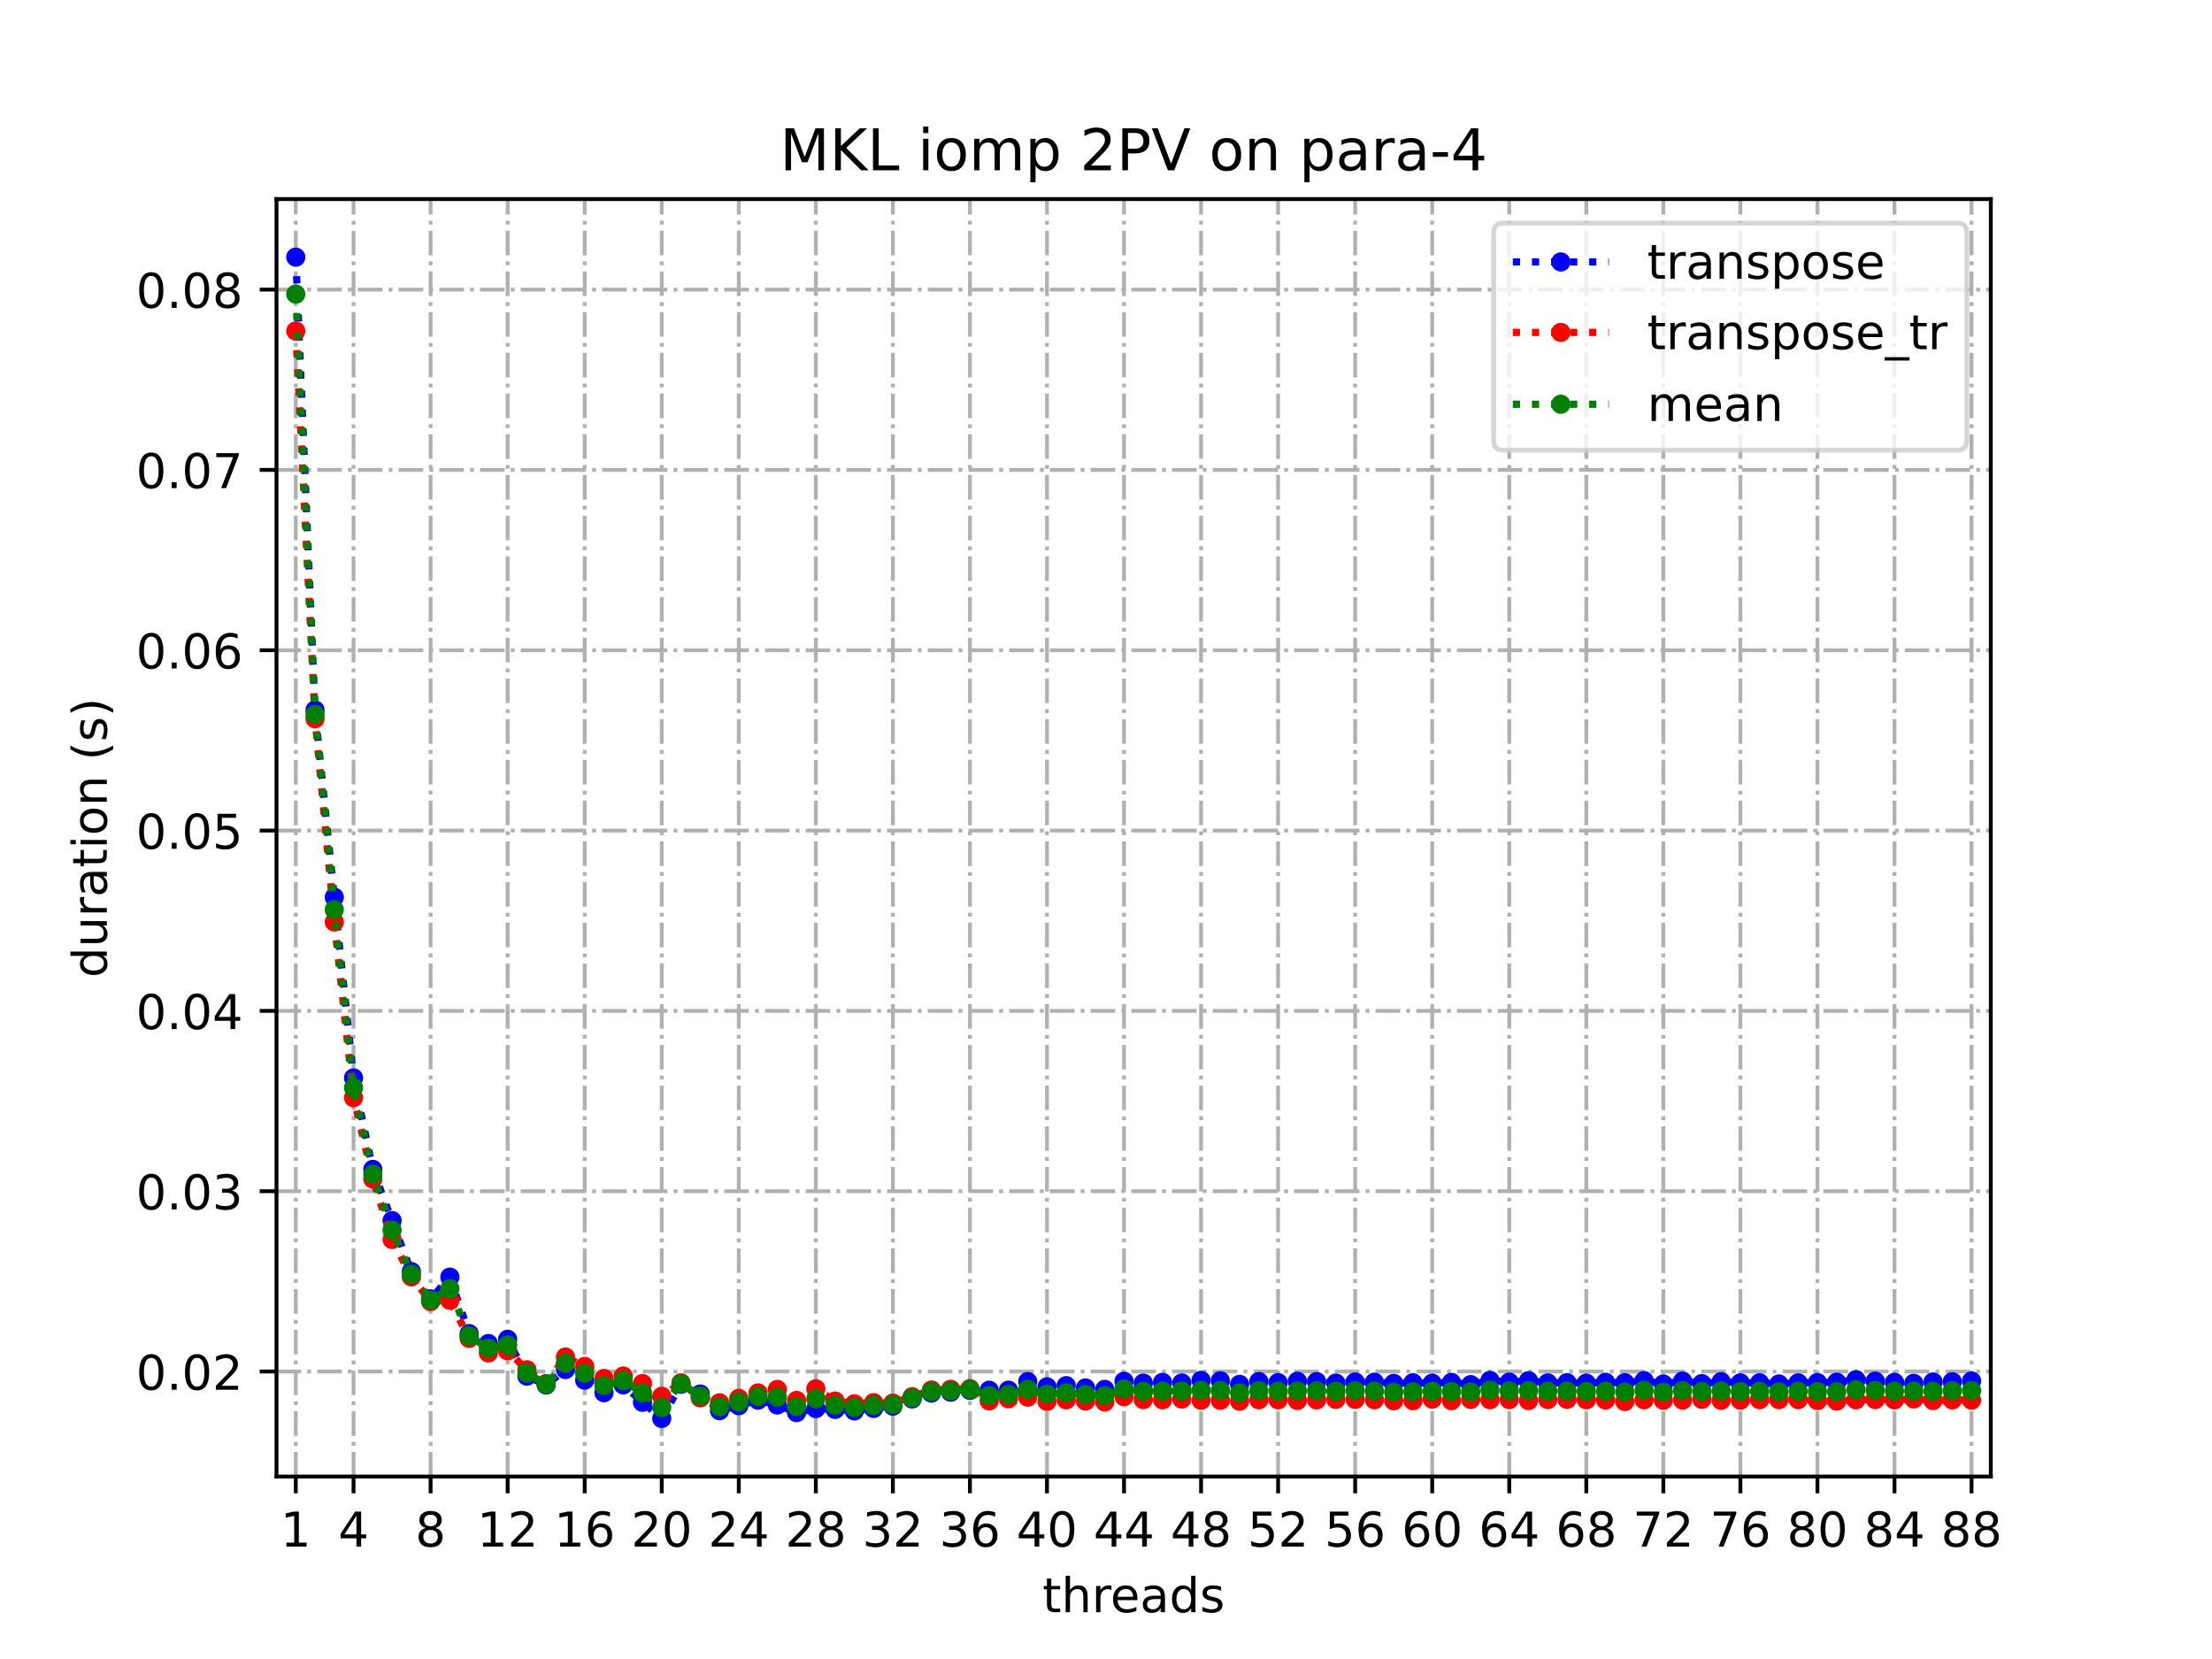 <?xml version="1.0" encoding="utf-8" standalone="no"?>
<!DOCTYPE svg PUBLIC "-//W3C//DTD SVG 1.1//EN"
  "http://www.w3.org/Graphics/SVG/1.1/DTD/svg11.dtd">
<!-- Created with matplotlib (https://matplotlib.org/) -->
<svg height="345.6pt" version="1.1" viewBox="0 0 460.8 345.6" width="460.8pt" xmlns="http://www.w3.org/2000/svg" xmlns:xlink="http://www.w3.org/1999/xlink">
 <defs>
  <style type="text/css">
*{stroke-linecap:butt;stroke-linejoin:round;}
  </style>
 </defs>
 <g id="figure_1">
  <g id="patch_1">
   <path d="M 0 345.6 
L 460.8 345.6 
L 460.8 0 
L 0 0 
z
" style="fill:#ffffff;"/>
  </g>
  <g id="axes_1">
   <g id="patch_2">
    <path d="M 57.6 307.584 
L 414.72 307.584 
L 414.72 41.472 
L 57.6 41.472 
z
" style="fill:#ffffff;"/>
   </g>
   <g id="matplotlib.axis_1">
    <g id="xtick_1">
     <g id="line2d_1">
      <path clip-path="url(#p9ad347c96f)" d="M 61.613 307.584 
L 61.613 41.472 
" style="fill:none;stroke:#b0b0b0;stroke-dasharray:5.12,1.28,0.8,1.28;stroke-dashoffset:0;stroke-width:0.8;"/>
     </g>
     <g id="line2d_2">
      <defs>
       <path d="M 0 0 
L 0 3.5 
" id="m1bc1487fca" style="stroke:#000000;stroke-width:0.8;"/>
      </defs>
      <g>
       <use style="stroke:#000000;stroke-width:0.8;" x="61.613" xlink:href="#m1bc1487fca" y="307.584"/>
      </g>
     </g>
     <g id="text_1">
      <!-- 1 -->
      <defs>
       <path d="M 12.406 8.297 
L 28.516 8.297 
L 28.516 63.922 
L 10.984 60.406 
L 10.984 69.391 
L 28.422 72.906 
L 38.281 72.906 
L 38.281 8.297 
L 54.391 8.297 
L 54.391 0 
L 12.406 0 
z
" id="DejaVuSans-49"/>
      </defs>
      <g transform="translate(58.431 322.182)scale(0.1 -0.1)">
       <use xlink:href="#DejaVuSans-49"/>
      </g>
     </g>
    </g>
    <g id="xtick_2">
     <g id="line2d_3">
      <path clip-path="url(#p9ad347c96f)" d="M 73.65 307.584 
L 73.65 41.472 
" style="fill:none;stroke:#b0b0b0;stroke-dasharray:5.12,1.28,0.8,1.28;stroke-dashoffset:0;stroke-width:0.8;"/>
     </g>
     <g id="line2d_4">
      <g>
       <use style="stroke:#000000;stroke-width:0.8;" x="73.65" xlink:href="#m1bc1487fca" y="307.584"/>
      </g>
     </g>
     <g id="text_2">
      <!-- 4 -->
      <defs>
       <path d="M 37.797 64.312 
L 12.891 25.391 
L 37.797 25.391 
z
M 35.203 72.906 
L 47.609 72.906 
L 47.609 25.391 
L 58.016 25.391 
L 58.016 17.188 
L 47.609 17.188 
L 47.609 0 
L 37.797 0 
L 37.797 17.188 
L 4.891 17.188 
L 4.891 26.703 
z
" id="DejaVuSans-52"/>
      </defs>
      <g transform="translate(70.469 322.182)scale(0.1 -0.1)">
       <use xlink:href="#DejaVuSans-52"/>
      </g>
     </g>
    </g>
    <g id="xtick_3">
     <g id="line2d_5">
      <path clip-path="url(#p9ad347c96f)" d="M 89.701 307.584 
L 89.701 41.472 
" style="fill:none;stroke:#b0b0b0;stroke-dasharray:5.12,1.28,0.8,1.28;stroke-dashoffset:0;stroke-width:0.8;"/>
     </g>
     <g id="line2d_6">
      <g>
       <use style="stroke:#000000;stroke-width:0.8;" x="89.701" xlink:href="#m1bc1487fca" y="307.584"/>
      </g>
     </g>
     <g id="text_3">
      <!-- 8 -->
      <defs>
       <path d="M 31.781 34.625 
Q 24.75 34.625 20.719 30.859 
Q 16.703 27.094 16.703 20.516 
Q 16.703 13.922 20.719 10.156 
Q 24.75 6.391 31.781 6.391 
Q 38.812 6.391 42.859 10.172 
Q 46.922 13.969 46.922 20.516 
Q 46.922 27.094 42.891 30.859 
Q 38.875 34.625 31.781 34.625 
z
M 21.922 38.812 
Q 15.578 40.375 12.031 44.719 
Q 8.5 49.078 8.5 55.328 
Q 8.5 64.062 14.719 69.141 
Q 20.953 74.219 31.781 74.219 
Q 42.672 74.219 48.875 69.141 
Q 55.078 64.062 55.078 55.328 
Q 55.078 49.078 51.531 44.719 
Q 48 40.375 41.703 38.812 
Q 48.828 37.156 52.797 32.312 
Q 56.781 27.484 56.781 20.516 
Q 56.781 9.906 50.312 4.234 
Q 43.844 -1.422 31.781 -1.422 
Q 19.734 -1.422 13.25 4.234 
Q 6.781 9.906 6.781 20.516 
Q 6.781 27.484 10.781 32.312 
Q 14.797 37.156 21.922 38.812 
z
M 18.312 54.391 
Q 18.312 48.734 21.844 45.562 
Q 25.391 42.391 31.781 42.391 
Q 38.141 42.391 41.719 45.562 
Q 45.312 48.734 45.312 54.391 
Q 45.312 60.062 41.719 63.234 
Q 38.141 66.406 31.781 66.406 
Q 25.391 66.406 21.844 63.234 
Q 18.312 60.062 18.312 54.391 
z
" id="DejaVuSans-56"/>
      </defs>
      <g transform="translate(86.519 322.182)scale(0.1 -0.1)">
       <use xlink:href="#DejaVuSans-56"/>
      </g>
     </g>
    </g>
    <g id="xtick_4">
     <g id="line2d_7">
      <path clip-path="url(#p9ad347c96f)" d="M 105.751 307.584 
L 105.751 41.472 
" style="fill:none;stroke:#b0b0b0;stroke-dasharray:5.12,1.28,0.8,1.28;stroke-dashoffset:0;stroke-width:0.8;"/>
     </g>
     <g id="line2d_8">
      <g>
       <use style="stroke:#000000;stroke-width:0.8;" x="105.751" xlink:href="#m1bc1487fca" y="307.584"/>
      </g>
     </g>
     <g id="text_4">
      <!-- 12 -->
      <defs>
       <path d="M 19.188 8.297 
L 53.609 8.297 
L 53.609 0 
L 7.328 0 
L 7.328 8.297 
Q 12.938 14.109 22.625 23.891 
Q 32.328 33.688 34.812 36.531 
Q 39.547 41.844 41.422 45.531 
Q 43.312 49.219 43.312 52.781 
Q 43.312 58.594 39.234 62.25 
Q 35.156 65.922 28.609 65.922 
Q 23.969 65.922 18.812 64.312 
Q 13.672 62.703 7.812 59.422 
L 7.812 69.391 
Q 13.766 71.781 18.938 73 
Q 24.125 74.219 28.422 74.219 
Q 39.75 74.219 46.484 68.547 
Q 53.219 62.891 53.219 53.422 
Q 53.219 48.922 51.531 44.891 
Q 49.859 40.875 45.406 35.406 
Q 44.188 33.984 37.641 27.219 
Q 31.109 20.453 19.188 8.297 
z
" id="DejaVuSans-50"/>
      </defs>
      <g transform="translate(99.389 322.182)scale(0.1 -0.1)">
       <use xlink:href="#DejaVuSans-49"/>
       <use x="63.623" xlink:href="#DejaVuSans-50"/>
      </g>
     </g>
    </g>
    <g id="xtick_5">
     <g id="line2d_9">
      <path clip-path="url(#p9ad347c96f)" d="M 121.801 307.584 
L 121.801 41.472 
" style="fill:none;stroke:#b0b0b0;stroke-dasharray:5.12,1.28,0.8,1.28;stroke-dashoffset:0;stroke-width:0.8;"/>
     </g>
     <g id="line2d_10">
      <g>
       <use style="stroke:#000000;stroke-width:0.8;" x="121.801" xlink:href="#m1bc1487fca" y="307.584"/>
      </g>
     </g>
     <g id="text_5">
      <!-- 16 -->
      <defs>
       <path d="M 33.016 40.375 
Q 26.375 40.375 22.484 35.828 
Q 18.609 31.297 18.609 23.391 
Q 18.609 15.531 22.484 10.953 
Q 26.375 6.391 33.016 6.391 
Q 39.656 6.391 43.531 10.953 
Q 47.406 15.531 47.406 23.391 
Q 47.406 31.297 43.531 35.828 
Q 39.656 40.375 33.016 40.375 
z
M 52.594 71.297 
L 52.594 62.312 
Q 48.875 64.062 45.094 64.984 
Q 41.312 65.922 37.594 65.922 
Q 27.828 65.922 22.672 59.328 
Q 17.531 52.734 16.797 39.406 
Q 19.672 43.656 24.016 45.922 
Q 28.375 48.188 33.594 48.188 
Q 44.578 48.188 50.953 41.516 
Q 57.328 34.859 57.328 23.391 
Q 57.328 12.156 50.688 5.359 
Q 44.047 -1.422 33.016 -1.422 
Q 20.359 -1.422 13.672 8.266 
Q 6.984 17.969 6.984 36.375 
Q 6.984 53.656 15.188 63.938 
Q 23.391 74.219 37.203 74.219 
Q 40.922 74.219 44.703 73.484 
Q 48.484 72.75 52.594 71.297 
z
" id="DejaVuSans-54"/>
      </defs>
      <g transform="translate(115.439 322.182)scale(0.1 -0.1)">
       <use xlink:href="#DejaVuSans-49"/>
       <use x="63.623" xlink:href="#DejaVuSans-54"/>
      </g>
     </g>
    </g>
    <g id="xtick_6">
     <g id="line2d_11">
      <path clip-path="url(#p9ad347c96f)" d="M 137.852 307.584 
L 137.852 41.472 
" style="fill:none;stroke:#b0b0b0;stroke-dasharray:5.12,1.28,0.8,1.28;stroke-dashoffset:0;stroke-width:0.8;"/>
     </g>
     <g id="line2d_12">
      <g>
       <use style="stroke:#000000;stroke-width:0.8;" x="137.852" xlink:href="#m1bc1487fca" y="307.584"/>
      </g>
     </g>
     <g id="text_6">
      <!-- 20 -->
      <defs>
       <path d="M 31.781 66.406 
Q 24.172 66.406 20.328 58.906 
Q 16.5 51.422 16.5 36.375 
Q 16.5 21.391 20.328 13.891 
Q 24.172 6.391 31.781 6.391 
Q 39.453 6.391 43.281 13.891 
Q 47.125 21.391 47.125 36.375 
Q 47.125 51.422 43.281 58.906 
Q 39.453 66.406 31.781 66.406 
z
M 31.781 74.219 
Q 44.047 74.219 50.516 64.516 
Q 56.984 54.828 56.984 36.375 
Q 56.984 17.969 50.516 8.266 
Q 44.047 -1.422 31.781 -1.422 
Q 19.531 -1.422 13.062 8.266 
Q 6.594 17.969 6.594 36.375 
Q 6.594 54.828 13.062 64.516 
Q 19.531 74.219 31.781 74.219 
z
" id="DejaVuSans-48"/>
      </defs>
      <g transform="translate(131.489 322.182)scale(0.1 -0.1)">
       <use xlink:href="#DejaVuSans-50"/>
       <use x="63.623" xlink:href="#DejaVuSans-48"/>
      </g>
     </g>
    </g>
    <g id="xtick_7">
     <g id="line2d_13">
      <path clip-path="url(#p9ad347c96f)" d="M 153.902 307.584 
L 153.902 41.472 
" style="fill:none;stroke:#b0b0b0;stroke-dasharray:5.12,1.28,0.8,1.28;stroke-dashoffset:0;stroke-width:0.8;"/>
     </g>
     <g id="line2d_14">
      <g>
       <use style="stroke:#000000;stroke-width:0.8;" x="153.902" xlink:href="#m1bc1487fca" y="307.584"/>
      </g>
     </g>
     <g id="text_7">
      <!-- 24 -->
      <g transform="translate(147.54 322.182)scale(0.1 -0.1)">
       <use xlink:href="#DejaVuSans-50"/>
       <use x="63.623" xlink:href="#DejaVuSans-52"/>
      </g>
     </g>
    </g>
    <g id="xtick_8">
     <g id="line2d_15">
      <path clip-path="url(#p9ad347c96f)" d="M 169.952 307.584 
L 169.952 41.472 
" style="fill:none;stroke:#b0b0b0;stroke-dasharray:5.12,1.28,0.8,1.28;stroke-dashoffset:0;stroke-width:0.8;"/>
     </g>
     <g id="line2d_16">
      <g>
       <use style="stroke:#000000;stroke-width:0.8;" x="169.952" xlink:href="#m1bc1487fca" y="307.584"/>
      </g>
     </g>
     <g id="text_8">
      <!-- 28 -->
      <g transform="translate(163.59 322.182)scale(0.1 -0.1)">
       <use xlink:href="#DejaVuSans-50"/>
       <use x="63.623" xlink:href="#DejaVuSans-56"/>
      </g>
     </g>
    </g>
    <g id="xtick_9">
     <g id="line2d_17">
      <path clip-path="url(#p9ad347c96f)" d="M 186.003 307.584 
L 186.003 41.472 
" style="fill:none;stroke:#b0b0b0;stroke-dasharray:5.12,1.28,0.8,1.28;stroke-dashoffset:0;stroke-width:0.8;"/>
     </g>
     <g id="line2d_18">
      <g>
       <use style="stroke:#000000;stroke-width:0.8;" x="186.003" xlink:href="#m1bc1487fca" y="307.584"/>
      </g>
     </g>
     <g id="text_9">
      <!-- 32 -->
      <defs>
       <path d="M 40.578 39.312 
Q 47.656 37.797 51.625 33 
Q 55.609 28.219 55.609 21.188 
Q 55.609 10.406 48.188 4.484 
Q 40.766 -1.422 27.094 -1.422 
Q 22.516 -1.422 17.656 -0.516 
Q 12.797 0.391 7.625 2.203 
L 7.625 11.719 
Q 11.719 9.328 16.594 8.109 
Q 21.484 6.891 26.812 6.891 
Q 36.078 6.891 40.938 10.547 
Q 45.797 14.203 45.797 21.188 
Q 45.797 27.641 41.281 31.266 
Q 36.766 34.906 28.719 34.906 
L 20.219 34.906 
L 20.219 43.016 
L 29.109 43.016 
Q 36.375 43.016 40.234 45.922 
Q 44.094 48.828 44.094 54.297 
Q 44.094 59.906 40.109 62.906 
Q 36.141 65.922 28.719 65.922 
Q 24.656 65.922 20.016 65.031 
Q 15.375 64.156 9.812 62.312 
L 9.812 71.094 
Q 15.438 72.656 20.344 73.438 
Q 25.25 74.219 29.594 74.219 
Q 40.828 74.219 47.359 69.109 
Q 53.906 64.016 53.906 55.328 
Q 53.906 49.266 50.438 45.094 
Q 46.969 40.922 40.578 39.312 
z
" id="DejaVuSans-51"/>
      </defs>
      <g transform="translate(179.64 322.182)scale(0.1 -0.1)">
       <use xlink:href="#DejaVuSans-51"/>
       <use x="63.623" xlink:href="#DejaVuSans-50"/>
      </g>
     </g>
    </g>
    <g id="xtick_10">
     <g id="line2d_19">
      <path clip-path="url(#p9ad347c96f)" d="M 202.053 307.584 
L 202.053 41.472 
" style="fill:none;stroke:#b0b0b0;stroke-dasharray:5.12,1.28,0.8,1.28;stroke-dashoffset:0;stroke-width:0.8;"/>
     </g>
     <g id="line2d_20">
      <g>
       <use style="stroke:#000000;stroke-width:0.8;" x="202.053" xlink:href="#m1bc1487fca" y="307.584"/>
      </g>
     </g>
     <g id="text_10">
      <!-- 36 -->
      <g transform="translate(195.691 322.182)scale(0.1 -0.1)">
       <use xlink:href="#DejaVuSans-51"/>
       <use x="63.623" xlink:href="#DejaVuSans-54"/>
      </g>
     </g>
    </g>
    <g id="xtick_11">
     <g id="line2d_21">
      <path clip-path="url(#p9ad347c96f)" d="M 218.103 307.584 
L 218.103 41.472 
" style="fill:none;stroke:#b0b0b0;stroke-dasharray:5.12,1.28,0.8,1.28;stroke-dashoffset:0;stroke-width:0.8;"/>
     </g>
     <g id="line2d_22">
      <g>
       <use style="stroke:#000000;stroke-width:0.8;" x="218.103" xlink:href="#m1bc1487fca" y="307.584"/>
      </g>
     </g>
     <g id="text_11">
      <!-- 40 -->
      <g transform="translate(211.741 322.182)scale(0.1 -0.1)">
       <use xlink:href="#DejaVuSans-52"/>
       <use x="63.623" xlink:href="#DejaVuSans-48"/>
      </g>
     </g>
    </g>
    <g id="xtick_12">
     <g id="line2d_23">
      <path clip-path="url(#p9ad347c96f)" d="M 234.154 307.584 
L 234.154 41.472 
" style="fill:none;stroke:#b0b0b0;stroke-dasharray:5.12,1.28,0.8,1.28;stroke-dashoffset:0;stroke-width:0.8;"/>
     </g>
     <g id="line2d_24">
      <g>
       <use style="stroke:#000000;stroke-width:0.8;" x="234.154" xlink:href="#m1bc1487fca" y="307.584"/>
      </g>
     </g>
     <g id="text_12">
      <!-- 44 -->
      <g transform="translate(227.791 322.182)scale(0.1 -0.1)">
       <use xlink:href="#DejaVuSans-52"/>
       <use x="63.623" xlink:href="#DejaVuSans-52"/>
      </g>
     </g>
    </g>
    <g id="xtick_13">
     <g id="line2d_25">
      <path clip-path="url(#p9ad347c96f)" d="M 250.204 307.584 
L 250.204 41.472 
" style="fill:none;stroke:#b0b0b0;stroke-dasharray:5.12,1.28,0.8,1.28;stroke-dashoffset:0;stroke-width:0.8;"/>
     </g>
     <g id="line2d_26">
      <g>
       <use style="stroke:#000000;stroke-width:0.8;" x="250.204" xlink:href="#m1bc1487fca" y="307.584"/>
      </g>
     </g>
     <g id="text_13">
      <!-- 48 -->
      <g transform="translate(243.842 322.182)scale(0.1 -0.1)">
       <use xlink:href="#DejaVuSans-52"/>
       <use x="63.623" xlink:href="#DejaVuSans-56"/>
      </g>
     </g>
    </g>
    <g id="xtick_14">
     <g id="line2d_27">
      <path clip-path="url(#p9ad347c96f)" d="M 266.254 307.584 
L 266.254 41.472 
" style="fill:none;stroke:#b0b0b0;stroke-dasharray:5.12,1.28,0.8,1.28;stroke-dashoffset:0;stroke-width:0.8;"/>
     </g>
     <g id="line2d_28">
      <g>
       <use style="stroke:#000000;stroke-width:0.8;" x="266.254" xlink:href="#m1bc1487fca" y="307.584"/>
      </g>
     </g>
     <g id="text_14">
      <!-- 52 -->
      <defs>
       <path d="M 10.797 72.906 
L 49.516 72.906 
L 49.516 64.594 
L 19.828 64.594 
L 19.828 46.734 
Q 21.969 47.469 24.109 47.828 
Q 26.266 48.188 28.422 48.188 
Q 40.625 48.188 47.75 41.5 
Q 54.891 34.812 54.891 23.391 
Q 54.891 11.625 47.562 5.094 
Q 40.234 -1.422 26.906 -1.422 
Q 22.312 -1.422 17.547 -0.641 
Q 12.797 0.141 7.719 1.703 
L 7.719 11.625 
Q 12.109 9.234 16.797 8.062 
Q 21.484 6.891 26.703 6.891 
Q 35.156 6.891 40.078 11.328 
Q 45.016 15.766 45.016 23.391 
Q 45.016 31 40.078 35.438 
Q 35.156 39.891 26.703 39.891 
Q 22.75 39.891 18.812 39.016 
Q 14.891 38.141 10.797 36.281 
z
" id="DejaVuSans-53"/>
      </defs>
      <g transform="translate(259.892 322.182)scale(0.1 -0.1)">
       <use xlink:href="#DejaVuSans-53"/>
       <use x="63.623" xlink:href="#DejaVuSans-50"/>
      </g>
     </g>
    </g>
    <g id="xtick_15">
     <g id="line2d_29">
      <path clip-path="url(#p9ad347c96f)" d="M 282.305 307.584 
L 282.305 41.472 
" style="fill:none;stroke:#b0b0b0;stroke-dasharray:5.12,1.28,0.8,1.28;stroke-dashoffset:0;stroke-width:0.8;"/>
     </g>
     <g id="line2d_30">
      <g>
       <use style="stroke:#000000;stroke-width:0.8;" x="282.305" xlink:href="#m1bc1487fca" y="307.584"/>
      </g>
     </g>
     <g id="text_15">
      <!-- 56 -->
      <g transform="translate(275.942 322.182)scale(0.1 -0.1)">
       <use xlink:href="#DejaVuSans-53"/>
       <use x="63.623" xlink:href="#DejaVuSans-54"/>
      </g>
     </g>
    </g>
    <g id="xtick_16">
     <g id="line2d_31">
      <path clip-path="url(#p9ad347c96f)" d="M 298.355 307.584 
L 298.355 41.472 
" style="fill:none;stroke:#b0b0b0;stroke-dasharray:5.12,1.28,0.8,1.28;stroke-dashoffset:0;stroke-width:0.8;"/>
     </g>
     <g id="line2d_32">
      <g>
       <use style="stroke:#000000;stroke-width:0.8;" x="298.355" xlink:href="#m1bc1487fca" y="307.584"/>
      </g>
     </g>
     <g id="text_16">
      <!-- 60 -->
      <g transform="translate(291.993 322.182)scale(0.1 -0.1)">
       <use xlink:href="#DejaVuSans-54"/>
       <use x="63.623" xlink:href="#DejaVuSans-48"/>
      </g>
     </g>
    </g>
    <g id="xtick_17">
     <g id="line2d_33">
      <path clip-path="url(#p9ad347c96f)" d="M 314.405 307.584 
L 314.405 41.472 
" style="fill:none;stroke:#b0b0b0;stroke-dasharray:5.12,1.28,0.8,1.28;stroke-dashoffset:0;stroke-width:0.8;"/>
     </g>
     <g id="line2d_34">
      <g>
       <use style="stroke:#000000;stroke-width:0.8;" x="314.405" xlink:href="#m1bc1487fca" y="307.584"/>
      </g>
     </g>
     <g id="text_17">
      <!-- 64 -->
      <g transform="translate(308.043 322.182)scale(0.1 -0.1)">
       <use xlink:href="#DejaVuSans-54"/>
       <use x="63.623" xlink:href="#DejaVuSans-52"/>
      </g>
     </g>
    </g>
    <g id="xtick_18">
     <g id="line2d_35">
      <path clip-path="url(#p9ad347c96f)" d="M 330.456 307.584 
L 330.456 41.472 
" style="fill:none;stroke:#b0b0b0;stroke-dasharray:5.12,1.28,0.8,1.28;stroke-dashoffset:0;stroke-width:0.8;"/>
     </g>
     <g id="line2d_36">
      <g>
       <use style="stroke:#000000;stroke-width:0.8;" x="330.456" xlink:href="#m1bc1487fca" y="307.584"/>
      </g>
     </g>
     <g id="text_18">
      <!-- 68 -->
      <g transform="translate(324.093 322.182)scale(0.1 -0.1)">
       <use xlink:href="#DejaVuSans-54"/>
       <use x="63.623" xlink:href="#DejaVuSans-56"/>
      </g>
     </g>
    </g>
    <g id="xtick_19">
     <g id="line2d_37">
      <path clip-path="url(#p9ad347c96f)" d="M 346.506 307.584 
L 346.506 41.472 
" style="fill:none;stroke:#b0b0b0;stroke-dasharray:5.12,1.28,0.8,1.28;stroke-dashoffset:0;stroke-width:0.8;"/>
     </g>
     <g id="line2d_38">
      <g>
       <use style="stroke:#000000;stroke-width:0.8;" x="346.506" xlink:href="#m1bc1487fca" y="307.584"/>
      </g>
     </g>
     <g id="text_19">
      <!-- 72 -->
      <defs>
       <path d="M 8.203 72.906 
L 55.078 72.906 
L 55.078 68.703 
L 28.609 0 
L 18.312 0 
L 43.219 64.594 
L 8.203 64.594 
z
" id="DejaVuSans-55"/>
      </defs>
      <g transform="translate(340.144 322.182)scale(0.1 -0.1)">
       <use xlink:href="#DejaVuSans-55"/>
       <use x="63.623" xlink:href="#DejaVuSans-50"/>
      </g>
     </g>
    </g>
    <g id="xtick_20">
     <g id="line2d_39">
      <path clip-path="url(#p9ad347c96f)" d="M 362.556 307.584 
L 362.556 41.472 
" style="fill:none;stroke:#b0b0b0;stroke-dasharray:5.12,1.28,0.8,1.28;stroke-dashoffset:0;stroke-width:0.8;"/>
     </g>
     <g id="line2d_40">
      <g>
       <use style="stroke:#000000;stroke-width:0.8;" x="362.556" xlink:href="#m1bc1487fca" y="307.584"/>
      </g>
     </g>
     <g id="text_20">
      <!-- 76 -->
      <g transform="translate(356.194 322.182)scale(0.1 -0.1)">
       <use xlink:href="#DejaVuSans-55"/>
       <use x="63.623" xlink:href="#DejaVuSans-54"/>
      </g>
     </g>
    </g>
    <g id="xtick_21">
     <g id="line2d_41">
      <path clip-path="url(#p9ad347c96f)" d="M 378.607 307.584 
L 378.607 41.472 
" style="fill:none;stroke:#b0b0b0;stroke-dasharray:5.12,1.28,0.8,1.28;stroke-dashoffset:0;stroke-width:0.8;"/>
     </g>
     <g id="line2d_42">
      <g>
       <use style="stroke:#000000;stroke-width:0.8;" x="378.607" xlink:href="#m1bc1487fca" y="307.584"/>
      </g>
     </g>
     <g id="text_21">
      <!-- 80 -->
      <g transform="translate(372.244 322.182)scale(0.1 -0.1)">
       <use xlink:href="#DejaVuSans-56"/>
       <use x="63.623" xlink:href="#DejaVuSans-48"/>
      </g>
     </g>
    </g>
    <g id="xtick_22">
     <g id="line2d_43">
      <path clip-path="url(#p9ad347c96f)" d="M 394.657 307.584 
L 394.657 41.472 
" style="fill:none;stroke:#b0b0b0;stroke-dasharray:5.12,1.28,0.8,1.28;stroke-dashoffset:0;stroke-width:0.8;"/>
     </g>
     <g id="line2d_44">
      <g>
       <use style="stroke:#000000;stroke-width:0.8;" x="394.657" xlink:href="#m1bc1487fca" y="307.584"/>
      </g>
     </g>
     <g id="text_22">
      <!-- 84 -->
      <g transform="translate(388.295 322.182)scale(0.1 -0.1)">
       <use xlink:href="#DejaVuSans-56"/>
       <use x="63.623" xlink:href="#DejaVuSans-52"/>
      </g>
     </g>
    </g>
    <g id="xtick_23">
     <g id="line2d_45">
      <path clip-path="url(#p9ad347c96f)" d="M 410.707 307.584 
L 410.707 41.472 
" style="fill:none;stroke:#b0b0b0;stroke-dasharray:5.12,1.28,0.8,1.28;stroke-dashoffset:0;stroke-width:0.8;"/>
     </g>
     <g id="line2d_46">
      <g>
       <use style="stroke:#000000;stroke-width:0.8;" x="410.707" xlink:href="#m1bc1487fca" y="307.584"/>
      </g>
     </g>
     <g id="text_23">
      <!-- 88 -->
      <g transform="translate(404.345 322.182)scale(0.1 -0.1)">
       <use xlink:href="#DejaVuSans-56"/>
       <use x="63.623" xlink:href="#DejaVuSans-56"/>
      </g>
     </g>
    </g>
    <g id="text_24">
     <!-- threads -->
     <defs>
      <path d="M 18.312 70.219 
L 18.312 54.688 
L 36.812 54.688 
L 36.812 47.703 
L 18.312 47.703 
L 18.312 18.016 
Q 18.312 11.328 20.141 9.422 
Q 21.969 7.516 27.594 7.516 
L 36.812 7.516 
L 36.812 0 
L 27.594 0 
Q 17.188 0 13.234 3.875 
Q 9.281 7.766 9.281 18.016 
L 9.281 47.703 
L 2.688 47.703 
L 2.688 54.688 
L 9.281 54.688 
L 9.281 70.219 
z
" id="DejaVuSans-116"/>
      <path d="M 54.891 33.016 
L 54.891 0 
L 45.906 0 
L 45.906 32.719 
Q 45.906 40.484 42.875 44.328 
Q 39.844 48.188 33.797 48.188 
Q 26.516 48.188 22.312 43.547 
Q 18.109 38.922 18.109 30.906 
L 18.109 0 
L 9.078 0 
L 9.078 75.984 
L 18.109 75.984 
L 18.109 46.188 
Q 21.344 51.125 25.703 53.562 
Q 30.078 56 35.797 56 
Q 45.219 56 50.047 50.172 
Q 54.891 44.344 54.891 33.016 
z
" id="DejaVuSans-104"/>
      <path d="M 41.109 46.297 
Q 39.594 47.172 37.812 47.578 
Q 36.031 48 33.891 48 
Q 26.266 48 22.188 43.047 
Q 18.109 38.094 18.109 28.812 
L 18.109 0 
L 9.078 0 
L 9.078 54.688 
L 18.109 54.688 
L 18.109 46.188 
Q 20.953 51.172 25.484 53.578 
Q 30.031 56 36.531 56 
Q 37.453 56 38.578 55.875 
Q 39.703 55.766 41.062 55.516 
z
" id="DejaVuSans-114"/>
      <path d="M 56.203 29.594 
L 56.203 25.203 
L 14.891 25.203 
Q 15.484 15.922 20.484 11.062 
Q 25.484 6.203 34.422 6.203 
Q 39.594 6.203 44.453 7.469 
Q 49.312 8.734 54.109 11.281 
L 54.109 2.781 
Q 49.266 0.734 44.188 -0.344 
Q 39.109 -1.422 33.891 -1.422 
Q 20.797 -1.422 13.156 6.188 
Q 5.516 13.812 5.516 26.812 
Q 5.516 40.234 12.766 48.109 
Q 20.016 56 32.328 56 
Q 43.359 56 49.781 48.891 
Q 56.203 41.797 56.203 29.594 
z
M 47.219 32.234 
Q 47.125 39.594 43.094 43.984 
Q 39.062 48.391 32.422 48.391 
Q 24.906 48.391 20.391 44.141 
Q 15.875 39.891 15.188 32.172 
z
" id="DejaVuSans-101"/>
      <path d="M 34.281 27.484 
Q 23.391 27.484 19.188 25 
Q 14.984 22.516 14.984 16.5 
Q 14.984 11.719 18.141 8.906 
Q 21.297 6.109 26.703 6.109 
Q 34.188 6.109 38.703 11.406 
Q 43.219 16.703 43.219 25.484 
L 43.219 27.484 
z
M 52.203 31.203 
L 52.203 0 
L 43.219 0 
L 43.219 8.297 
Q 40.141 3.328 35.547 0.953 
Q 30.953 -1.422 24.312 -1.422 
Q 15.922 -1.422 10.953 3.297 
Q 6 8.016 6 15.922 
Q 6 25.141 12.172 29.828 
Q 18.359 34.516 30.609 34.516 
L 43.219 34.516 
L 43.219 35.406 
Q 43.219 41.609 39.141 45 
Q 35.062 48.391 27.688 48.391 
Q 23 48.391 18.547 47.266 
Q 14.109 46.141 10.016 43.891 
L 10.016 52.203 
Q 14.938 54.109 19.578 55.047 
Q 24.219 56 28.609 56 
Q 40.484 56 46.344 49.844 
Q 52.203 43.703 52.203 31.203 
z
" id="DejaVuSans-97"/>
      <path d="M 45.406 46.391 
L 45.406 75.984 
L 54.391 75.984 
L 54.391 0 
L 45.406 0 
L 45.406 8.203 
Q 42.578 3.328 38.25 0.953 
Q 33.938 -1.422 27.875 -1.422 
Q 17.969 -1.422 11.734 6.484 
Q 5.516 14.406 5.516 27.297 
Q 5.516 40.188 11.734 48.094 
Q 17.969 56 27.875 56 
Q 33.938 56 38.25 53.625 
Q 42.578 51.266 45.406 46.391 
z
M 14.797 27.297 
Q 14.797 17.391 18.875 11.75 
Q 22.953 6.109 30.078 6.109 
Q 37.203 6.109 41.297 11.75 
Q 45.406 17.391 45.406 27.297 
Q 45.406 37.203 41.297 42.844 
Q 37.203 48.484 30.078 48.484 
Q 22.953 48.484 18.875 42.844 
Q 14.797 37.203 14.797 27.297 
z
" id="DejaVuSans-100"/>
      <path d="M 44.281 53.078 
L 44.281 44.578 
Q 40.484 46.531 36.375 47.5 
Q 32.281 48.484 27.875 48.484 
Q 21.188 48.484 17.844 46.438 
Q 14.5 44.391 14.5 40.281 
Q 14.5 37.156 16.891 35.375 
Q 19.281 33.594 26.516 31.984 
L 29.594 31.297 
Q 39.156 29.25 43.188 25.516 
Q 47.219 21.781 47.219 15.094 
Q 47.219 7.469 41.188 3.016 
Q 35.156 -1.422 24.609 -1.422 
Q 20.219 -1.422 15.453 -0.562 
Q 10.688 0.297 5.422 2 
L 5.422 11.281 
Q 10.406 8.688 15.234 7.391 
Q 20.062 6.109 24.812 6.109 
Q 31.156 6.109 34.562 8.281 
Q 37.984 10.453 37.984 14.406 
Q 37.984 18.062 35.516 20.016 
Q 33.062 21.969 24.703 23.781 
L 21.578 24.516 
Q 13.234 26.266 9.516 29.906 
Q 5.812 33.547 5.812 39.891 
Q 5.812 47.609 11.281 51.797 
Q 16.75 56 26.812 56 
Q 31.781 56 36.172 55.266 
Q 40.578 54.547 44.281 53.078 
z
" id="DejaVuSans-115"/>
     </defs>
     <g transform="translate(217.169 335.861)scale(0.1 -0.1)">
      <use xlink:href="#DejaVuSans-116"/>
      <use x="39.209" xlink:href="#DejaVuSans-104"/>
      <use x="102.588" xlink:href="#DejaVuSans-114"/>
      <use x="141.451" xlink:href="#DejaVuSans-101"/>
      <use x="202.975" xlink:href="#DejaVuSans-97"/>
      <use x="264.254" xlink:href="#DejaVuSans-100"/>
      <use x="327.73" xlink:href="#DejaVuSans-115"/>
     </g>
    </g>
   </g>
   <g id="matplotlib.axis_2">
    <g id="ytick_1">
     <g id="line2d_47">
      <path clip-path="url(#p9ad347c96f)" d="M 57.6 285.709 
L 414.72 285.709 
" style="fill:none;stroke:#b0b0b0;stroke-dasharray:5.12,1.28,0.8,1.28;stroke-dashoffset:0;stroke-width:0.8;"/>
     </g>
     <g id="line2d_48">
      <defs>
       <path d="M 0 0 
L -3.5 0 
" id="m9f387959fc" style="stroke:#000000;stroke-width:0.8;"/>
      </defs>
      <g>
       <use style="stroke:#000000;stroke-width:0.8;" x="57.6" xlink:href="#m9f387959fc" y="285.709"/>
      </g>
     </g>
     <g id="text_25">
      <!-- 0.02 -->
      <defs>
       <path d="M 10.688 12.406 
L 21 12.406 
L 21 0 
L 10.688 0 
z
" id="DejaVuSans-46"/>
      </defs>
      <g transform="translate(28.334 289.509)scale(0.1 -0.1)">
       <use xlink:href="#DejaVuSans-48"/>
       <use x="63.623" xlink:href="#DejaVuSans-46"/>
       <use x="95.41" xlink:href="#DejaVuSans-48"/>
       <use x="159.033" xlink:href="#DejaVuSans-50"/>
      </g>
     </g>
    </g>
    <g id="ytick_2">
     <g id="line2d_49">
      <path clip-path="url(#p9ad347c96f)" d="M 57.6 248.145 
L 414.72 248.145 
" style="fill:none;stroke:#b0b0b0;stroke-dasharray:5.12,1.28,0.8,1.28;stroke-dashoffset:0;stroke-width:0.8;"/>
     </g>
     <g id="line2d_50">
      <g>
       <use style="stroke:#000000;stroke-width:0.8;" x="57.6" xlink:href="#m9f387959fc" y="248.145"/>
      </g>
     </g>
     <g id="text_26">
      <!-- 0.03 -->
      <g transform="translate(28.334 251.944)scale(0.1 -0.1)">
       <use xlink:href="#DejaVuSans-48"/>
       <use x="63.623" xlink:href="#DejaVuSans-46"/>
       <use x="95.41" xlink:href="#DejaVuSans-48"/>
       <use x="159.033" xlink:href="#DejaVuSans-51"/>
      </g>
     </g>
    </g>
    <g id="ytick_3">
     <g id="line2d_51">
      <path clip-path="url(#p9ad347c96f)" d="M 57.6 210.581 
L 414.72 210.581 
" style="fill:none;stroke:#b0b0b0;stroke-dasharray:5.12,1.28,0.8,1.28;stroke-dashoffset:0;stroke-width:0.8;"/>
     </g>
     <g id="line2d_52">
      <g>
       <use style="stroke:#000000;stroke-width:0.8;" x="57.6" xlink:href="#m9f387959fc" y="210.581"/>
      </g>
     </g>
     <g id="text_27">
      <!-- 0.04 -->
      <g transform="translate(28.334 214.38)scale(0.1 -0.1)">
       <use xlink:href="#DejaVuSans-48"/>
       <use x="63.623" xlink:href="#DejaVuSans-46"/>
       <use x="95.41" xlink:href="#DejaVuSans-48"/>
       <use x="159.033" xlink:href="#DejaVuSans-52"/>
      </g>
     </g>
    </g>
    <g id="ytick_4">
     <g id="line2d_53">
      <path clip-path="url(#p9ad347c96f)" d="M 57.6 173.016 
L 414.72 173.016 
" style="fill:none;stroke:#b0b0b0;stroke-dasharray:5.12,1.28,0.8,1.28;stroke-dashoffset:0;stroke-width:0.8;"/>
     </g>
     <g id="line2d_54">
      <g>
       <use style="stroke:#000000;stroke-width:0.8;" x="57.6" xlink:href="#m9f387959fc" y="173.016"/>
      </g>
     </g>
     <g id="text_28">
      <!-- 0.05 -->
      <g transform="translate(28.334 176.815)scale(0.1 -0.1)">
       <use xlink:href="#DejaVuSans-48"/>
       <use x="63.623" xlink:href="#DejaVuSans-46"/>
       <use x="95.41" xlink:href="#DejaVuSans-48"/>
       <use x="159.033" xlink:href="#DejaVuSans-53"/>
      </g>
     </g>
    </g>
    <g id="ytick_5">
     <g id="line2d_55">
      <path clip-path="url(#p9ad347c96f)" d="M 57.6 135.452 
L 414.72 135.452 
" style="fill:none;stroke:#b0b0b0;stroke-dasharray:5.12,1.28,0.8,1.28;stroke-dashoffset:0;stroke-width:0.8;"/>
     </g>
     <g id="line2d_56">
      <g>
       <use style="stroke:#000000;stroke-width:0.8;" x="57.6" xlink:href="#m9f387959fc" y="135.452"/>
      </g>
     </g>
     <g id="text_29">
      <!-- 0.06 -->
      <g transform="translate(28.334 139.251)scale(0.1 -0.1)">
       <use xlink:href="#DejaVuSans-48"/>
       <use x="63.623" xlink:href="#DejaVuSans-46"/>
       <use x="95.41" xlink:href="#DejaVuSans-48"/>
       <use x="159.033" xlink:href="#DejaVuSans-54"/>
      </g>
     </g>
    </g>
    <g id="ytick_6">
     <g id="line2d_57">
      <path clip-path="url(#p9ad347c96f)" d="M 57.6 97.887 
L 414.72 97.887 
" style="fill:none;stroke:#b0b0b0;stroke-dasharray:5.12,1.28,0.8,1.28;stroke-dashoffset:0;stroke-width:0.8;"/>
     </g>
     <g id="line2d_58">
      <g>
       <use style="stroke:#000000;stroke-width:0.8;" x="57.6" xlink:href="#m9f387959fc" y="97.887"/>
      </g>
     </g>
     <g id="text_30">
      <!-- 0.07 -->
      <g transform="translate(28.334 101.686)scale(0.1 -0.1)">
       <use xlink:href="#DejaVuSans-48"/>
       <use x="63.623" xlink:href="#DejaVuSans-46"/>
       <use x="95.41" xlink:href="#DejaVuSans-48"/>
       <use x="159.033" xlink:href="#DejaVuSans-55"/>
      </g>
     </g>
    </g>
    <g id="ytick_7">
     <g id="line2d_59">
      <path clip-path="url(#p9ad347c96f)" d="M 57.6 60.323 
L 414.72 60.323 
" style="fill:none;stroke:#b0b0b0;stroke-dasharray:5.12,1.28,0.8,1.28;stroke-dashoffset:0;stroke-width:0.8;"/>
     </g>
     <g id="line2d_60">
      <g>
       <use style="stroke:#000000;stroke-width:0.8;" x="57.6" xlink:href="#m9f387959fc" y="60.323"/>
      </g>
     </g>
     <g id="text_31">
      <!-- 0.08 -->
      <g transform="translate(28.334 64.122)scale(0.1 -0.1)">
       <use xlink:href="#DejaVuSans-48"/>
       <use x="63.623" xlink:href="#DejaVuSans-46"/>
       <use x="95.41" xlink:href="#DejaVuSans-48"/>
       <use x="159.033" xlink:href="#DejaVuSans-56"/>
      </g>
     </g>
    </g>
    <g id="text_32">
     <!-- duration (s) -->
     <defs>
      <path d="M 8.5 21.578 
L 8.5 54.688 
L 17.484 54.688 
L 17.484 21.922 
Q 17.484 14.156 20.5 10.266 
Q 23.531 6.391 29.594 6.391 
Q 36.859 6.391 41.078 11.031 
Q 45.312 15.672 45.312 23.688 
L 45.312 54.688 
L 54.297 54.688 
L 54.297 0 
L 45.312 0 
L 45.312 8.406 
Q 42.047 3.422 37.719 1 
Q 33.406 -1.422 27.688 -1.422 
Q 18.266 -1.422 13.375 4.438 
Q 8.5 10.297 8.5 21.578 
z
M 31.109 56 
z
" id="DejaVuSans-117"/>
      <path d="M 9.422 54.688 
L 18.406 54.688 
L 18.406 0 
L 9.422 0 
z
M 9.422 75.984 
L 18.406 75.984 
L 18.406 64.594 
L 9.422 64.594 
z
" id="DejaVuSans-105"/>
      <path d="M 30.609 48.391 
Q 23.391 48.391 19.188 42.75 
Q 14.984 37.109 14.984 27.297 
Q 14.984 17.484 19.156 11.844 
Q 23.344 6.203 30.609 6.203 
Q 37.797 6.203 41.984 11.859 
Q 46.188 17.531 46.188 27.297 
Q 46.188 37.016 41.984 42.703 
Q 37.797 48.391 30.609 48.391 
z
M 30.609 56 
Q 42.328 56 49.016 48.375 
Q 55.719 40.766 55.719 27.297 
Q 55.719 13.875 49.016 6.219 
Q 42.328 -1.422 30.609 -1.422 
Q 18.844 -1.422 12.172 6.219 
Q 5.516 13.875 5.516 27.297 
Q 5.516 40.766 12.172 48.375 
Q 18.844 56 30.609 56 
z
" id="DejaVuSans-111"/>
      <path d="M 54.891 33.016 
L 54.891 0 
L 45.906 0 
L 45.906 32.719 
Q 45.906 40.484 42.875 44.328 
Q 39.844 48.188 33.797 48.188 
Q 26.516 48.188 22.312 43.547 
Q 18.109 38.922 18.109 30.906 
L 18.109 0 
L 9.078 0 
L 9.078 54.688 
L 18.109 54.688 
L 18.109 46.188 
Q 21.344 51.125 25.703 53.562 
Q 30.078 56 35.797 56 
Q 45.219 56 50.047 50.172 
Q 54.891 44.344 54.891 33.016 
z
" id="DejaVuSans-110"/>
      <path id="DejaVuSans-32"/>
      <path d="M 31 75.875 
Q 24.469 64.656 21.281 53.656 
Q 18.109 42.672 18.109 31.391 
Q 18.109 20.125 21.312 9.062 
Q 24.516 -2 31 -13.188 
L 23.188 -13.188 
Q 15.875 -1.703 12.234 9.375 
Q 8.594 20.453 8.594 31.391 
Q 8.594 42.281 12.203 53.312 
Q 15.828 64.359 23.188 75.875 
z
" id="DejaVuSans-40"/>
      <path d="M 8.016 75.875 
L 15.828 75.875 
Q 23.141 64.359 26.781 53.312 
Q 30.422 42.281 30.422 31.391 
Q 30.422 20.453 26.781 9.375 
Q 23.141 -1.703 15.828 -13.188 
L 8.016 -13.188 
Q 14.5 -2 17.703 9.062 
Q 20.906 20.125 20.906 31.391 
Q 20.906 42.672 17.703 53.656 
Q 14.5 64.656 8.016 75.875 
z
" id="DejaVuSans-41"/>
     </defs>
     <g transform="translate(22.255 203.663)rotate(-90)scale(0.1 -0.1)">
      <use xlink:href="#DejaVuSans-100"/>
      <use x="63.477" xlink:href="#DejaVuSans-117"/>
      <use x="126.855" xlink:href="#DejaVuSans-114"/>
      <use x="167.969" xlink:href="#DejaVuSans-97"/>
      <use x="229.248" xlink:href="#DejaVuSans-116"/>
      <use x="268.457" xlink:href="#DejaVuSans-105"/>
      <use x="296.24" xlink:href="#DejaVuSans-111"/>
      <use x="357.422" xlink:href="#DejaVuSans-110"/>
      <use x="420.801" xlink:href="#DejaVuSans-32"/>
      <use x="452.588" xlink:href="#DejaVuSans-40"/>
      <use x="491.602" xlink:href="#DejaVuSans-115"/>
      <use x="543.701" xlink:href="#DejaVuSans-41"/>
     </g>
    </g>
   </g>
   <g id="line2d_61">
    <path clip-path="url(#p9ad347c96f)" d="M 61.613 53.568 
L 65.625 147.918 
L 69.638 186.914 
L 73.65 224.551 
L 77.663 243.608 
L 81.676 254.271 
L 85.688 264.887 
L 89.701 270.589 
L 93.713 266.047 
L 97.726 277.81 
L 101.738 279.883 
L 105.751 279 
L 109.764 286.678 
L 113.776 288.529 
L 117.789 285.3 
L 121.801 287.514 
L 125.814 290.125 
L 129.827 288.495 
L 133.839 292.122 
L 137.852 295.488 
L 141.864 288.374 
L 145.877 290.399 
L 149.889 293.862 
L 153.902 292.833 
L 157.915 291.674 
L 161.927 292.681 
L 165.94 294.263 
L 169.952 293.428 
L 173.965 293.602 
L 177.978 293.922 
L 181.99 293.399 
L 186.003 292.92 
L 190.015 291.428 
L 194.028 290.198 
L 198.04 290.023 
L 202.053 289.646 
L 206.066 289.61 
L 210.078 289.597 
L 214.091 287.801 
L 218.103 288.907 
L 222.116 288.655 
L 226.129 289.137 
L 230.141 289.434 
L 234.154 287.744 
L 238.166 288.125 
L 242.179 287.975 
L 246.191 288.096 
L 250.204 287.558 
L 254.217 287.637 
L 258.229 288.395 
L 262.242 287.807 
L 266.254 288.015 
L 270.267 287.739 
L 274.28 287.811 
L 278.292 288.124 
L 282.305 287.887 
L 286.317 287.941 
L 290.33 288.191 
L 294.342 288.053 
L 298.355 288.15 
L 302.368 287.984 
L 306.38 288.442 
L 310.393 287.565 
L 314.405 287.927 
L 318.418 287.624 
L 322.431 288.085 
L 326.443 288.037 
L 330.456 288.14 
L 334.468 287.966 
L 338.481 288.041 
L 342.493 287.61 
L 346.506 288.328 
L 350.519 287.708 
L 354.531 288.23 
L 358.544 287.825 
L 362.556 288.079 
L 366.569 288.062 
L 370.582 288.309 
L 374.594 288.07 
L 378.607 288.016 
L 382.619 287.937 
L 386.632 287.41 
L 390.644 287.718 
L 394.657 287.975 
L 398.67 288.175 
L 402.682 287.891 
L 406.695 287.837 
L 410.707 287.686 
" style="fill:none;stroke:#0000ff;stroke-dasharray:1.5,2.475;stroke-dashoffset:0;stroke-width:1.5;"/>
    <defs>
     <path d="M 0 1.5 
C 0.398 1.5 0.779 1.342 1.061 1.061 
C 1.342 0.779 1.5 0.398 1.5 0 
C 1.5 -0.398 1.342 -0.779 1.061 -1.061 
C 0.779 -1.342 0.398 -1.5 0 -1.5 
C -0.398 -1.5 -0.779 -1.342 -1.061 -1.061 
C -1.342 -0.779 -1.5 -0.398 -1.5 0 
C -1.5 0.398 -1.342 0.779 -1.061 1.061 
C -0.779 1.342 -0.398 1.5 0 1.5 
z
" id="mebc4a8e63c" style="stroke:#0000ff;"/>
    </defs>
    <g clip-path="url(#p9ad347c96f)">
     <use style="fill:#0000ff;stroke:#0000ff;" x="61.613" xlink:href="#mebc4a8e63c" y="53.568"/>
     <use style="fill:#0000ff;stroke:#0000ff;" x="65.625" xlink:href="#mebc4a8e63c" y="147.918"/>
     <use style="fill:#0000ff;stroke:#0000ff;" x="69.638" xlink:href="#mebc4a8e63c" y="186.914"/>
     <use style="fill:#0000ff;stroke:#0000ff;" x="73.65" xlink:href="#mebc4a8e63c" y="224.551"/>
     <use style="fill:#0000ff;stroke:#0000ff;" x="77.663" xlink:href="#mebc4a8e63c" y="243.608"/>
     <use style="fill:#0000ff;stroke:#0000ff;" x="81.676" xlink:href="#mebc4a8e63c" y="254.271"/>
     <use style="fill:#0000ff;stroke:#0000ff;" x="85.688" xlink:href="#mebc4a8e63c" y="264.887"/>
     <use style="fill:#0000ff;stroke:#0000ff;" x="89.701" xlink:href="#mebc4a8e63c" y="270.589"/>
     <use style="fill:#0000ff;stroke:#0000ff;" x="93.713" xlink:href="#mebc4a8e63c" y="266.047"/>
     <use style="fill:#0000ff;stroke:#0000ff;" x="97.726" xlink:href="#mebc4a8e63c" y="277.81"/>
     <use style="fill:#0000ff;stroke:#0000ff;" x="101.738" xlink:href="#mebc4a8e63c" y="279.883"/>
     <use style="fill:#0000ff;stroke:#0000ff;" x="105.751" xlink:href="#mebc4a8e63c" y="279"/>
     <use style="fill:#0000ff;stroke:#0000ff;" x="109.764" xlink:href="#mebc4a8e63c" y="286.678"/>
     <use style="fill:#0000ff;stroke:#0000ff;" x="113.776" xlink:href="#mebc4a8e63c" y="288.529"/>
     <use style="fill:#0000ff;stroke:#0000ff;" x="117.789" xlink:href="#mebc4a8e63c" y="285.3"/>
     <use style="fill:#0000ff;stroke:#0000ff;" x="121.801" xlink:href="#mebc4a8e63c" y="287.514"/>
     <use style="fill:#0000ff;stroke:#0000ff;" x="125.814" xlink:href="#mebc4a8e63c" y="290.125"/>
     <use style="fill:#0000ff;stroke:#0000ff;" x="129.827" xlink:href="#mebc4a8e63c" y="288.495"/>
     <use style="fill:#0000ff;stroke:#0000ff;" x="133.839" xlink:href="#mebc4a8e63c" y="292.122"/>
     <use style="fill:#0000ff;stroke:#0000ff;" x="137.852" xlink:href="#mebc4a8e63c" y="295.488"/>
     <use style="fill:#0000ff;stroke:#0000ff;" x="141.864" xlink:href="#mebc4a8e63c" y="288.374"/>
     <use style="fill:#0000ff;stroke:#0000ff;" x="145.877" xlink:href="#mebc4a8e63c" y="290.399"/>
     <use style="fill:#0000ff;stroke:#0000ff;" x="149.889" xlink:href="#mebc4a8e63c" y="293.862"/>
     <use style="fill:#0000ff;stroke:#0000ff;" x="153.902" xlink:href="#mebc4a8e63c" y="292.833"/>
     <use style="fill:#0000ff;stroke:#0000ff;" x="157.915" xlink:href="#mebc4a8e63c" y="291.674"/>
     <use style="fill:#0000ff;stroke:#0000ff;" x="161.927" xlink:href="#mebc4a8e63c" y="292.681"/>
     <use style="fill:#0000ff;stroke:#0000ff;" x="165.94" xlink:href="#mebc4a8e63c" y="294.263"/>
     <use style="fill:#0000ff;stroke:#0000ff;" x="169.952" xlink:href="#mebc4a8e63c" y="293.428"/>
     <use style="fill:#0000ff;stroke:#0000ff;" x="173.965" xlink:href="#mebc4a8e63c" y="293.602"/>
     <use style="fill:#0000ff;stroke:#0000ff;" x="177.978" xlink:href="#mebc4a8e63c" y="293.922"/>
     <use style="fill:#0000ff;stroke:#0000ff;" x="181.99" xlink:href="#mebc4a8e63c" y="293.399"/>
     <use style="fill:#0000ff;stroke:#0000ff;" x="186.003" xlink:href="#mebc4a8e63c" y="292.92"/>
     <use style="fill:#0000ff;stroke:#0000ff;" x="190.015" xlink:href="#mebc4a8e63c" y="291.428"/>
     <use style="fill:#0000ff;stroke:#0000ff;" x="194.028" xlink:href="#mebc4a8e63c" y="290.198"/>
     <use style="fill:#0000ff;stroke:#0000ff;" x="198.04" xlink:href="#mebc4a8e63c" y="290.023"/>
     <use style="fill:#0000ff;stroke:#0000ff;" x="202.053" xlink:href="#mebc4a8e63c" y="289.646"/>
     <use style="fill:#0000ff;stroke:#0000ff;" x="206.066" xlink:href="#mebc4a8e63c" y="289.61"/>
     <use style="fill:#0000ff;stroke:#0000ff;" x="210.078" xlink:href="#mebc4a8e63c" y="289.597"/>
     <use style="fill:#0000ff;stroke:#0000ff;" x="214.091" xlink:href="#mebc4a8e63c" y="287.801"/>
     <use style="fill:#0000ff;stroke:#0000ff;" x="218.103" xlink:href="#mebc4a8e63c" y="288.907"/>
     <use style="fill:#0000ff;stroke:#0000ff;" x="222.116" xlink:href="#mebc4a8e63c" y="288.655"/>
     <use style="fill:#0000ff;stroke:#0000ff;" x="226.129" xlink:href="#mebc4a8e63c" y="289.137"/>
     <use style="fill:#0000ff;stroke:#0000ff;" x="230.141" xlink:href="#mebc4a8e63c" y="289.434"/>
     <use style="fill:#0000ff;stroke:#0000ff;" x="234.154" xlink:href="#mebc4a8e63c" y="287.744"/>
     <use style="fill:#0000ff;stroke:#0000ff;" x="238.166" xlink:href="#mebc4a8e63c" y="288.125"/>
     <use style="fill:#0000ff;stroke:#0000ff;" x="242.179" xlink:href="#mebc4a8e63c" y="287.975"/>
     <use style="fill:#0000ff;stroke:#0000ff;" x="246.191" xlink:href="#mebc4a8e63c" y="288.096"/>
     <use style="fill:#0000ff;stroke:#0000ff;" x="250.204" xlink:href="#mebc4a8e63c" y="287.558"/>
     <use style="fill:#0000ff;stroke:#0000ff;" x="254.217" xlink:href="#mebc4a8e63c" y="287.637"/>
     <use style="fill:#0000ff;stroke:#0000ff;" x="258.229" xlink:href="#mebc4a8e63c" y="288.395"/>
     <use style="fill:#0000ff;stroke:#0000ff;" x="262.242" xlink:href="#mebc4a8e63c" y="287.807"/>
     <use style="fill:#0000ff;stroke:#0000ff;" x="266.254" xlink:href="#mebc4a8e63c" y="288.015"/>
     <use style="fill:#0000ff;stroke:#0000ff;" x="270.267" xlink:href="#mebc4a8e63c" y="287.739"/>
     <use style="fill:#0000ff;stroke:#0000ff;" x="274.28" xlink:href="#mebc4a8e63c" y="287.811"/>
     <use style="fill:#0000ff;stroke:#0000ff;" x="278.292" xlink:href="#mebc4a8e63c" y="288.124"/>
     <use style="fill:#0000ff;stroke:#0000ff;" x="282.305" xlink:href="#mebc4a8e63c" y="287.887"/>
     <use style="fill:#0000ff;stroke:#0000ff;" x="286.317" xlink:href="#mebc4a8e63c" y="287.941"/>
     <use style="fill:#0000ff;stroke:#0000ff;" x="290.33" xlink:href="#mebc4a8e63c" y="288.191"/>
     <use style="fill:#0000ff;stroke:#0000ff;" x="294.342" xlink:href="#mebc4a8e63c" y="288.053"/>
     <use style="fill:#0000ff;stroke:#0000ff;" x="298.355" xlink:href="#mebc4a8e63c" y="288.15"/>
     <use style="fill:#0000ff;stroke:#0000ff;" x="302.368" xlink:href="#mebc4a8e63c" y="287.984"/>
     <use style="fill:#0000ff;stroke:#0000ff;" x="306.38" xlink:href="#mebc4a8e63c" y="288.442"/>
     <use style="fill:#0000ff;stroke:#0000ff;" x="310.393" xlink:href="#mebc4a8e63c" y="287.565"/>
     <use style="fill:#0000ff;stroke:#0000ff;" x="314.405" xlink:href="#mebc4a8e63c" y="287.927"/>
     <use style="fill:#0000ff;stroke:#0000ff;" x="318.418" xlink:href="#mebc4a8e63c" y="287.624"/>
     <use style="fill:#0000ff;stroke:#0000ff;" x="322.431" xlink:href="#mebc4a8e63c" y="288.085"/>
     <use style="fill:#0000ff;stroke:#0000ff;" x="326.443" xlink:href="#mebc4a8e63c" y="288.037"/>
     <use style="fill:#0000ff;stroke:#0000ff;" x="330.456" xlink:href="#mebc4a8e63c" y="288.14"/>
     <use style="fill:#0000ff;stroke:#0000ff;" x="334.468" xlink:href="#mebc4a8e63c" y="287.966"/>
     <use style="fill:#0000ff;stroke:#0000ff;" x="338.481" xlink:href="#mebc4a8e63c" y="288.041"/>
     <use style="fill:#0000ff;stroke:#0000ff;" x="342.493" xlink:href="#mebc4a8e63c" y="287.61"/>
     <use style="fill:#0000ff;stroke:#0000ff;" x="346.506" xlink:href="#mebc4a8e63c" y="288.328"/>
     <use style="fill:#0000ff;stroke:#0000ff;" x="350.519" xlink:href="#mebc4a8e63c" y="287.708"/>
     <use style="fill:#0000ff;stroke:#0000ff;" x="354.531" xlink:href="#mebc4a8e63c" y="288.23"/>
     <use style="fill:#0000ff;stroke:#0000ff;" x="358.544" xlink:href="#mebc4a8e63c" y="287.825"/>
     <use style="fill:#0000ff;stroke:#0000ff;" x="362.556" xlink:href="#mebc4a8e63c" y="288.079"/>
     <use style="fill:#0000ff;stroke:#0000ff;" x="366.569" xlink:href="#mebc4a8e63c" y="288.062"/>
     <use style="fill:#0000ff;stroke:#0000ff;" x="370.582" xlink:href="#mebc4a8e63c" y="288.309"/>
     <use style="fill:#0000ff;stroke:#0000ff;" x="374.594" xlink:href="#mebc4a8e63c" y="288.07"/>
     <use style="fill:#0000ff;stroke:#0000ff;" x="378.607" xlink:href="#mebc4a8e63c" y="288.016"/>
     <use style="fill:#0000ff;stroke:#0000ff;" x="382.619" xlink:href="#mebc4a8e63c" y="287.937"/>
     <use style="fill:#0000ff;stroke:#0000ff;" x="386.632" xlink:href="#mebc4a8e63c" y="287.41"/>
     <use style="fill:#0000ff;stroke:#0000ff;" x="390.644" xlink:href="#mebc4a8e63c" y="287.718"/>
     <use style="fill:#0000ff;stroke:#0000ff;" x="394.657" xlink:href="#mebc4a8e63c" y="287.975"/>
     <use style="fill:#0000ff;stroke:#0000ff;" x="398.67" xlink:href="#mebc4a8e63c" y="288.175"/>
     <use style="fill:#0000ff;stroke:#0000ff;" x="402.682" xlink:href="#mebc4a8e63c" y="287.891"/>
     <use style="fill:#0000ff;stroke:#0000ff;" x="406.695" xlink:href="#mebc4a8e63c" y="287.837"/>
     <use style="fill:#0000ff;stroke:#0000ff;" x="410.707" xlink:href="#mebc4a8e63c" y="287.686"/>
    </g>
   </g>
   <g id="line2d_62">
    <path clip-path="url(#p9ad347c96f)" d="M 61.613 68.963 
L 65.625 149.732 
L 69.638 192.075 
L 73.65 228.653 
L 77.663 245.597 
L 81.676 258.202 
L 85.688 265.987 
L 89.701 271.151 
L 93.713 270.866 
L 97.726 278.803 
L 101.738 281.835 
L 105.751 281.397 
L 109.764 285.357 
L 113.776 288.22 
L 117.789 282.695 
L 121.801 284.649 
L 125.814 287.148 
L 129.827 286.653 
L 133.839 288.221 
L 137.852 290.877 
L 141.864 288.067 
L 145.877 291.197 
L 149.889 292.231 
L 153.902 291.311 
L 157.915 290.168 
L 161.927 289.442 
L 165.94 291.738 
L 169.952 289.314 
L 173.965 291.864 
L 177.978 292.433 
L 181.99 292.197 
L 186.003 292.295 
L 190.015 290.96 
L 194.028 289.564 
L 198.04 289.417 
L 202.053 289.269 
L 206.066 291.831 
L 210.078 291.392 
L 214.091 291.045 
L 218.103 291.937 
L 222.116 291.607 
L 226.129 291.856 
L 230.141 292.05 
L 234.154 290.951 
L 238.166 291.564 
L 242.179 291.599 
L 246.191 291.445 
L 250.204 291.69 
L 254.217 291.709 
L 258.229 291.898 
L 262.242 291.59 
L 266.254 291.605 
L 270.267 291.735 
L 274.28 291.611 
L 278.292 291.52 
L 282.305 291.516 
L 286.317 291.591 
L 290.33 291.808 
L 294.342 291.789 
L 298.355 291.463 
L 302.368 291.781 
L 306.38 291.524 
L 310.393 291.58 
L 314.405 291.565 
L 318.418 291.753 
L 322.431 291.549 
L 326.443 291.518 
L 330.456 291.594 
L 334.468 291.644 
L 338.481 291.957 
L 342.493 291.605 
L 346.506 291.694 
L 350.519 291.657 
L 354.531 291.51 
L 358.544 291.703 
L 362.556 291.673 
L 366.569 291.576 
L 370.582 291.57 
L 374.594 291.557 
L 378.607 291.769 
L 382.619 291.876 
L 386.632 291.601 
L 390.644 291.553 
L 394.657 291.607 
L 398.67 291.423 
L 402.682 291.762 
L 406.695 291.619 
L 410.707 291.672 
" style="fill:none;stroke:#ff0000;stroke-dasharray:1.5,2.475;stroke-dashoffset:0;stroke-width:1.5;"/>
    <defs>
     <path d="M 0 1.5 
C 0.398 1.5 0.779 1.342 1.061 1.061 
C 1.342 0.779 1.5 0.398 1.5 0 
C 1.5 -0.398 1.342 -0.779 1.061 -1.061 
C 0.779 -1.342 0.398 -1.5 0 -1.5 
C -0.398 -1.5 -0.779 -1.342 -1.061 -1.061 
C -1.342 -0.779 -1.5 -0.398 -1.5 0 
C -1.5 0.398 -1.342 0.779 -1.061 1.061 
C -0.779 1.342 -0.398 1.5 0 1.5 
z
" id="m48c7642d3a" style="stroke:#ff0000;"/>
    </defs>
    <g clip-path="url(#p9ad347c96f)">
     <use style="fill:#ff0000;stroke:#ff0000;" x="61.613" xlink:href="#m48c7642d3a" y="68.963"/>
     <use style="fill:#ff0000;stroke:#ff0000;" x="65.625" xlink:href="#m48c7642d3a" y="149.732"/>
     <use style="fill:#ff0000;stroke:#ff0000;" x="69.638" xlink:href="#m48c7642d3a" y="192.075"/>
     <use style="fill:#ff0000;stroke:#ff0000;" x="73.65" xlink:href="#m48c7642d3a" y="228.653"/>
     <use style="fill:#ff0000;stroke:#ff0000;" x="77.663" xlink:href="#m48c7642d3a" y="245.597"/>
     <use style="fill:#ff0000;stroke:#ff0000;" x="81.676" xlink:href="#m48c7642d3a" y="258.202"/>
     <use style="fill:#ff0000;stroke:#ff0000;" x="85.688" xlink:href="#m48c7642d3a" y="265.987"/>
     <use style="fill:#ff0000;stroke:#ff0000;" x="89.701" xlink:href="#m48c7642d3a" y="271.151"/>
     <use style="fill:#ff0000;stroke:#ff0000;" x="93.713" xlink:href="#m48c7642d3a" y="270.866"/>
     <use style="fill:#ff0000;stroke:#ff0000;" x="97.726" xlink:href="#m48c7642d3a" y="278.803"/>
     <use style="fill:#ff0000;stroke:#ff0000;" x="101.738" xlink:href="#m48c7642d3a" y="281.835"/>
     <use style="fill:#ff0000;stroke:#ff0000;" x="105.751" xlink:href="#m48c7642d3a" y="281.397"/>
     <use style="fill:#ff0000;stroke:#ff0000;" x="109.764" xlink:href="#m48c7642d3a" y="285.357"/>
     <use style="fill:#ff0000;stroke:#ff0000;" x="113.776" xlink:href="#m48c7642d3a" y="288.22"/>
     <use style="fill:#ff0000;stroke:#ff0000;" x="117.789" xlink:href="#m48c7642d3a" y="282.695"/>
     <use style="fill:#ff0000;stroke:#ff0000;" x="121.801" xlink:href="#m48c7642d3a" y="284.649"/>
     <use style="fill:#ff0000;stroke:#ff0000;" x="125.814" xlink:href="#m48c7642d3a" y="287.148"/>
     <use style="fill:#ff0000;stroke:#ff0000;" x="129.827" xlink:href="#m48c7642d3a" y="286.653"/>
     <use style="fill:#ff0000;stroke:#ff0000;" x="133.839" xlink:href="#m48c7642d3a" y="288.221"/>
     <use style="fill:#ff0000;stroke:#ff0000;" x="137.852" xlink:href="#m48c7642d3a" y="290.877"/>
     <use style="fill:#ff0000;stroke:#ff0000;" x="141.864" xlink:href="#m48c7642d3a" y="288.067"/>
     <use style="fill:#ff0000;stroke:#ff0000;" x="145.877" xlink:href="#m48c7642d3a" y="291.197"/>
     <use style="fill:#ff0000;stroke:#ff0000;" x="149.889" xlink:href="#m48c7642d3a" y="292.231"/>
     <use style="fill:#ff0000;stroke:#ff0000;" x="153.902" xlink:href="#m48c7642d3a" y="291.311"/>
     <use style="fill:#ff0000;stroke:#ff0000;" x="157.915" xlink:href="#m48c7642d3a" y="290.168"/>
     <use style="fill:#ff0000;stroke:#ff0000;" x="161.927" xlink:href="#m48c7642d3a" y="289.442"/>
     <use style="fill:#ff0000;stroke:#ff0000;" x="165.94" xlink:href="#m48c7642d3a" y="291.738"/>
     <use style="fill:#ff0000;stroke:#ff0000;" x="169.952" xlink:href="#m48c7642d3a" y="289.314"/>
     <use style="fill:#ff0000;stroke:#ff0000;" x="173.965" xlink:href="#m48c7642d3a" y="291.864"/>
     <use style="fill:#ff0000;stroke:#ff0000;" x="177.978" xlink:href="#m48c7642d3a" y="292.433"/>
     <use style="fill:#ff0000;stroke:#ff0000;" x="181.99" xlink:href="#m48c7642d3a" y="292.197"/>
     <use style="fill:#ff0000;stroke:#ff0000;" x="186.003" xlink:href="#m48c7642d3a" y="292.295"/>
     <use style="fill:#ff0000;stroke:#ff0000;" x="190.015" xlink:href="#m48c7642d3a" y="290.96"/>
     <use style="fill:#ff0000;stroke:#ff0000;" x="194.028" xlink:href="#m48c7642d3a" y="289.564"/>
     <use style="fill:#ff0000;stroke:#ff0000;" x="198.04" xlink:href="#m48c7642d3a" y="289.417"/>
     <use style="fill:#ff0000;stroke:#ff0000;" x="202.053" xlink:href="#m48c7642d3a" y="289.269"/>
     <use style="fill:#ff0000;stroke:#ff0000;" x="206.066" xlink:href="#m48c7642d3a" y="291.831"/>
     <use style="fill:#ff0000;stroke:#ff0000;" x="210.078" xlink:href="#m48c7642d3a" y="291.392"/>
     <use style="fill:#ff0000;stroke:#ff0000;" x="214.091" xlink:href="#m48c7642d3a" y="291.045"/>
     <use style="fill:#ff0000;stroke:#ff0000;" x="218.103" xlink:href="#m48c7642d3a" y="291.937"/>
     <use style="fill:#ff0000;stroke:#ff0000;" x="222.116" xlink:href="#m48c7642d3a" y="291.607"/>
     <use style="fill:#ff0000;stroke:#ff0000;" x="226.129" xlink:href="#m48c7642d3a" y="291.856"/>
     <use style="fill:#ff0000;stroke:#ff0000;" x="230.141" xlink:href="#m48c7642d3a" y="292.05"/>
     <use style="fill:#ff0000;stroke:#ff0000;" x="234.154" xlink:href="#m48c7642d3a" y="290.951"/>
     <use style="fill:#ff0000;stroke:#ff0000;" x="238.166" xlink:href="#m48c7642d3a" y="291.564"/>
     <use style="fill:#ff0000;stroke:#ff0000;" x="242.179" xlink:href="#m48c7642d3a" y="291.599"/>
     <use style="fill:#ff0000;stroke:#ff0000;" x="246.191" xlink:href="#m48c7642d3a" y="291.445"/>
     <use style="fill:#ff0000;stroke:#ff0000;" x="250.204" xlink:href="#m48c7642d3a" y="291.69"/>
     <use style="fill:#ff0000;stroke:#ff0000;" x="254.217" xlink:href="#m48c7642d3a" y="291.709"/>
     <use style="fill:#ff0000;stroke:#ff0000;" x="258.229" xlink:href="#m48c7642d3a" y="291.898"/>
     <use style="fill:#ff0000;stroke:#ff0000;" x="262.242" xlink:href="#m48c7642d3a" y="291.59"/>
     <use style="fill:#ff0000;stroke:#ff0000;" x="266.254" xlink:href="#m48c7642d3a" y="291.605"/>
     <use style="fill:#ff0000;stroke:#ff0000;" x="270.267" xlink:href="#m48c7642d3a" y="291.735"/>
     <use style="fill:#ff0000;stroke:#ff0000;" x="274.28" xlink:href="#m48c7642d3a" y="291.611"/>
     <use style="fill:#ff0000;stroke:#ff0000;" x="278.292" xlink:href="#m48c7642d3a" y="291.52"/>
     <use style="fill:#ff0000;stroke:#ff0000;" x="282.305" xlink:href="#m48c7642d3a" y="291.516"/>
     <use style="fill:#ff0000;stroke:#ff0000;" x="286.317" xlink:href="#m48c7642d3a" y="291.591"/>
     <use style="fill:#ff0000;stroke:#ff0000;" x="290.33" xlink:href="#m48c7642d3a" y="291.808"/>
     <use style="fill:#ff0000;stroke:#ff0000;" x="294.342" xlink:href="#m48c7642d3a" y="291.789"/>
     <use style="fill:#ff0000;stroke:#ff0000;" x="298.355" xlink:href="#m48c7642d3a" y="291.463"/>
     <use style="fill:#ff0000;stroke:#ff0000;" x="302.368" xlink:href="#m48c7642d3a" y="291.781"/>
     <use style="fill:#ff0000;stroke:#ff0000;" x="306.38" xlink:href="#m48c7642d3a" y="291.524"/>
     <use style="fill:#ff0000;stroke:#ff0000;" x="310.393" xlink:href="#m48c7642d3a" y="291.58"/>
     <use style="fill:#ff0000;stroke:#ff0000;" x="314.405" xlink:href="#m48c7642d3a" y="291.565"/>
     <use style="fill:#ff0000;stroke:#ff0000;" x="318.418" xlink:href="#m48c7642d3a" y="291.753"/>
     <use style="fill:#ff0000;stroke:#ff0000;" x="322.431" xlink:href="#m48c7642d3a" y="291.549"/>
     <use style="fill:#ff0000;stroke:#ff0000;" x="326.443" xlink:href="#m48c7642d3a" y="291.518"/>
     <use style="fill:#ff0000;stroke:#ff0000;" x="330.456" xlink:href="#m48c7642d3a" y="291.594"/>
     <use style="fill:#ff0000;stroke:#ff0000;" x="334.468" xlink:href="#m48c7642d3a" y="291.644"/>
     <use style="fill:#ff0000;stroke:#ff0000;" x="338.481" xlink:href="#m48c7642d3a" y="291.957"/>
     <use style="fill:#ff0000;stroke:#ff0000;" x="342.493" xlink:href="#m48c7642d3a" y="291.605"/>
     <use style="fill:#ff0000;stroke:#ff0000;" x="346.506" xlink:href="#m48c7642d3a" y="291.694"/>
     <use style="fill:#ff0000;stroke:#ff0000;" x="350.519" xlink:href="#m48c7642d3a" y="291.657"/>
     <use style="fill:#ff0000;stroke:#ff0000;" x="354.531" xlink:href="#m48c7642d3a" y="291.51"/>
     <use style="fill:#ff0000;stroke:#ff0000;" x="358.544" xlink:href="#m48c7642d3a" y="291.703"/>
     <use style="fill:#ff0000;stroke:#ff0000;" x="362.556" xlink:href="#m48c7642d3a" y="291.673"/>
     <use style="fill:#ff0000;stroke:#ff0000;" x="366.569" xlink:href="#m48c7642d3a" y="291.576"/>
     <use style="fill:#ff0000;stroke:#ff0000;" x="370.582" xlink:href="#m48c7642d3a" y="291.57"/>
     <use style="fill:#ff0000;stroke:#ff0000;" x="374.594" xlink:href="#m48c7642d3a" y="291.557"/>
     <use style="fill:#ff0000;stroke:#ff0000;" x="378.607" xlink:href="#m48c7642d3a" y="291.769"/>
     <use style="fill:#ff0000;stroke:#ff0000;" x="382.619" xlink:href="#m48c7642d3a" y="291.876"/>
     <use style="fill:#ff0000;stroke:#ff0000;" x="386.632" xlink:href="#m48c7642d3a" y="291.601"/>
     <use style="fill:#ff0000;stroke:#ff0000;" x="390.644" xlink:href="#m48c7642d3a" y="291.553"/>
     <use style="fill:#ff0000;stroke:#ff0000;" x="394.657" xlink:href="#m48c7642d3a" y="291.607"/>
     <use style="fill:#ff0000;stroke:#ff0000;" x="398.67" xlink:href="#m48c7642d3a" y="291.423"/>
     <use style="fill:#ff0000;stroke:#ff0000;" x="402.682" xlink:href="#m48c7642d3a" y="291.762"/>
     <use style="fill:#ff0000;stroke:#ff0000;" x="406.695" xlink:href="#m48c7642d3a" y="291.619"/>
     <use style="fill:#ff0000;stroke:#ff0000;" x="410.707" xlink:href="#m48c7642d3a" y="291.672"/>
    </g>
   </g>
   <g id="line2d_63">
    <path clip-path="url(#p9ad347c96f)" d="M 61.613 61.266 
L 65.625 148.825 
L 69.638 189.495 
L 73.65 226.602 
L 77.663 244.603 
L 81.676 256.237 
L 85.688 265.437 
L 89.701 270.87 
L 93.713 268.457 
L 97.726 278.307 
L 101.738 280.859 
L 105.751 280.199 
L 109.764 286.017 
L 113.776 288.374 
L 117.789 283.997 
L 121.801 286.081 
L 125.814 288.637 
L 129.827 287.574 
L 133.839 290.171 
L 137.852 293.183 
L 141.864 288.22 
L 145.877 290.798 
L 149.889 293.046 
L 153.902 292.072 
L 157.915 290.921 
L 161.927 291.062 
L 165.94 293.001 
L 169.952 291.371 
L 173.965 292.733 
L 177.978 293.178 
L 181.99 292.798 
L 186.003 292.608 
L 190.015 291.194 
L 194.028 289.881 
L 198.04 289.72 
L 202.053 289.457 
L 206.066 290.72 
L 210.078 290.494 
L 214.091 289.423 
L 218.103 290.422 
L 222.116 290.131 
L 226.129 290.496 
L 230.141 290.742 
L 234.154 289.348 
L 238.166 289.845 
L 242.179 289.787 
L 246.191 289.77 
L 250.204 289.624 
L 254.217 289.673 
L 258.229 290.146 
L 262.242 289.699 
L 266.254 289.81 
L 270.267 289.737 
L 274.28 289.711 
L 278.292 289.822 
L 282.305 289.701 
L 286.317 289.766 
L 290.33 289.999 
L 294.342 289.921 
L 298.355 289.806 
L 302.368 289.883 
L 306.38 289.983 
L 310.393 289.572 
L 314.405 289.746 
L 318.418 289.689 
L 322.431 289.817 
L 326.443 289.778 
L 330.456 289.867 
L 334.468 289.805 
L 338.481 289.999 
L 342.493 289.607 
L 346.506 290.011 
L 350.519 289.683 
L 354.531 289.87 
L 358.544 289.764 
L 362.556 289.876 
L 366.569 289.819 
L 370.582 289.94 
L 374.594 289.814 
L 378.607 289.893 
L 382.619 289.907 
L 386.632 289.505 
L 390.644 289.635 
L 394.657 289.791 
L 398.67 289.799 
L 402.682 289.827 
L 406.695 289.728 
L 410.707 289.679 
" style="fill:none;stroke:#008000;stroke-dasharray:1.5,2.475;stroke-dashoffset:0;stroke-width:1.5;"/>
    <defs>
     <path d="M 0 1.5 
C 0.398 1.5 0.779 1.342 1.061 1.061 
C 1.342 0.779 1.5 0.398 1.5 0 
C 1.5 -0.398 1.342 -0.779 1.061 -1.061 
C 0.779 -1.342 0.398 -1.5 0 -1.5 
C -0.398 -1.5 -0.779 -1.342 -1.061 -1.061 
C -1.342 -0.779 -1.5 -0.398 -1.5 0 
C -1.5 0.398 -1.342 0.779 -1.061 1.061 
C -0.779 1.342 -0.398 1.5 0 1.5 
z
" id="m86b71a5b34" style="stroke:#008000;"/>
    </defs>
    <g clip-path="url(#p9ad347c96f)">
     <use style="fill:#008000;stroke:#008000;" x="61.613" xlink:href="#m86b71a5b34" y="61.266"/>
     <use style="fill:#008000;stroke:#008000;" x="65.625" xlink:href="#m86b71a5b34" y="148.825"/>
     <use style="fill:#008000;stroke:#008000;" x="69.638" xlink:href="#m86b71a5b34" y="189.495"/>
     <use style="fill:#008000;stroke:#008000;" x="73.65" xlink:href="#m86b71a5b34" y="226.602"/>
     <use style="fill:#008000;stroke:#008000;" x="77.663" xlink:href="#m86b71a5b34" y="244.603"/>
     <use style="fill:#008000;stroke:#008000;" x="81.676" xlink:href="#m86b71a5b34" y="256.237"/>
     <use style="fill:#008000;stroke:#008000;" x="85.688" xlink:href="#m86b71a5b34" y="265.437"/>
     <use style="fill:#008000;stroke:#008000;" x="89.701" xlink:href="#m86b71a5b34" y="270.87"/>
     <use style="fill:#008000;stroke:#008000;" x="93.713" xlink:href="#m86b71a5b34" y="268.457"/>
     <use style="fill:#008000;stroke:#008000;" x="97.726" xlink:href="#m86b71a5b34" y="278.307"/>
     <use style="fill:#008000;stroke:#008000;" x="101.738" xlink:href="#m86b71a5b34" y="280.859"/>
     <use style="fill:#008000;stroke:#008000;" x="105.751" xlink:href="#m86b71a5b34" y="280.199"/>
     <use style="fill:#008000;stroke:#008000;" x="109.764" xlink:href="#m86b71a5b34" y="286.017"/>
     <use style="fill:#008000;stroke:#008000;" x="113.776" xlink:href="#m86b71a5b34" y="288.374"/>
     <use style="fill:#008000;stroke:#008000;" x="117.789" xlink:href="#m86b71a5b34" y="283.997"/>
     <use style="fill:#008000;stroke:#008000;" x="121.801" xlink:href="#m86b71a5b34" y="286.081"/>
     <use style="fill:#008000;stroke:#008000;" x="125.814" xlink:href="#m86b71a5b34" y="288.637"/>
     <use style="fill:#008000;stroke:#008000;" x="129.827" xlink:href="#m86b71a5b34" y="287.574"/>
     <use style="fill:#008000;stroke:#008000;" x="133.839" xlink:href="#m86b71a5b34" y="290.171"/>
     <use style="fill:#008000;stroke:#008000;" x="137.852" xlink:href="#m86b71a5b34" y="293.183"/>
     <use style="fill:#008000;stroke:#008000;" x="141.864" xlink:href="#m86b71a5b34" y="288.22"/>
     <use style="fill:#008000;stroke:#008000;" x="145.877" xlink:href="#m86b71a5b34" y="290.798"/>
     <use style="fill:#008000;stroke:#008000;" x="149.889" xlink:href="#m86b71a5b34" y="293.046"/>
     <use style="fill:#008000;stroke:#008000;" x="153.902" xlink:href="#m86b71a5b34" y="292.072"/>
     <use style="fill:#008000;stroke:#008000;" x="157.915" xlink:href="#m86b71a5b34" y="290.921"/>
     <use style="fill:#008000;stroke:#008000;" x="161.927" xlink:href="#m86b71a5b34" y="291.062"/>
     <use style="fill:#008000;stroke:#008000;" x="165.94" xlink:href="#m86b71a5b34" y="293.001"/>
     <use style="fill:#008000;stroke:#008000;" x="169.952" xlink:href="#m86b71a5b34" y="291.371"/>
     <use style="fill:#008000;stroke:#008000;" x="173.965" xlink:href="#m86b71a5b34" y="292.733"/>
     <use style="fill:#008000;stroke:#008000;" x="177.978" xlink:href="#m86b71a5b34" y="293.178"/>
     <use style="fill:#008000;stroke:#008000;" x="181.99" xlink:href="#m86b71a5b34" y="292.798"/>
     <use style="fill:#008000;stroke:#008000;" x="186.003" xlink:href="#m86b71a5b34" y="292.608"/>
     <use style="fill:#008000;stroke:#008000;" x="190.015" xlink:href="#m86b71a5b34" y="291.194"/>
     <use style="fill:#008000;stroke:#008000;" x="194.028" xlink:href="#m86b71a5b34" y="289.881"/>
     <use style="fill:#008000;stroke:#008000;" x="198.04" xlink:href="#m86b71a5b34" y="289.72"/>
     <use style="fill:#008000;stroke:#008000;" x="202.053" xlink:href="#m86b71a5b34" y="289.457"/>
     <use style="fill:#008000;stroke:#008000;" x="206.066" xlink:href="#m86b71a5b34" y="290.72"/>
     <use style="fill:#008000;stroke:#008000;" x="210.078" xlink:href="#m86b71a5b34" y="290.494"/>
     <use style="fill:#008000;stroke:#008000;" x="214.091" xlink:href="#m86b71a5b34" y="289.423"/>
     <use style="fill:#008000;stroke:#008000;" x="218.103" xlink:href="#m86b71a5b34" y="290.422"/>
     <use style="fill:#008000;stroke:#008000;" x="222.116" xlink:href="#m86b71a5b34" y="290.131"/>
     <use style="fill:#008000;stroke:#008000;" x="226.129" xlink:href="#m86b71a5b34" y="290.496"/>
     <use style="fill:#008000;stroke:#008000;" x="230.141" xlink:href="#m86b71a5b34" y="290.742"/>
     <use style="fill:#008000;stroke:#008000;" x="234.154" xlink:href="#m86b71a5b34" y="289.348"/>
     <use style="fill:#008000;stroke:#008000;" x="238.166" xlink:href="#m86b71a5b34" y="289.845"/>
     <use style="fill:#008000;stroke:#008000;" x="242.179" xlink:href="#m86b71a5b34" y="289.787"/>
     <use style="fill:#008000;stroke:#008000;" x="246.191" xlink:href="#m86b71a5b34" y="289.77"/>
     <use style="fill:#008000;stroke:#008000;" x="250.204" xlink:href="#m86b71a5b34" y="289.624"/>
     <use style="fill:#008000;stroke:#008000;" x="254.217" xlink:href="#m86b71a5b34" y="289.673"/>
     <use style="fill:#008000;stroke:#008000;" x="258.229" xlink:href="#m86b71a5b34" y="290.146"/>
     <use style="fill:#008000;stroke:#008000;" x="262.242" xlink:href="#m86b71a5b34" y="289.699"/>
     <use style="fill:#008000;stroke:#008000;" x="266.254" xlink:href="#m86b71a5b34" y="289.81"/>
     <use style="fill:#008000;stroke:#008000;" x="270.267" xlink:href="#m86b71a5b34" y="289.737"/>
     <use style="fill:#008000;stroke:#008000;" x="274.28" xlink:href="#m86b71a5b34" y="289.711"/>
     <use style="fill:#008000;stroke:#008000;" x="278.292" xlink:href="#m86b71a5b34" y="289.822"/>
     <use style="fill:#008000;stroke:#008000;" x="282.305" xlink:href="#m86b71a5b34" y="289.701"/>
     <use style="fill:#008000;stroke:#008000;" x="286.317" xlink:href="#m86b71a5b34" y="289.766"/>
     <use style="fill:#008000;stroke:#008000;" x="290.33" xlink:href="#m86b71a5b34" y="289.999"/>
     <use style="fill:#008000;stroke:#008000;" x="294.342" xlink:href="#m86b71a5b34" y="289.921"/>
     <use style="fill:#008000;stroke:#008000;" x="298.355" xlink:href="#m86b71a5b34" y="289.806"/>
     <use style="fill:#008000;stroke:#008000;" x="302.368" xlink:href="#m86b71a5b34" y="289.883"/>
     <use style="fill:#008000;stroke:#008000;" x="306.38" xlink:href="#m86b71a5b34" y="289.983"/>
     <use style="fill:#008000;stroke:#008000;" x="310.393" xlink:href="#m86b71a5b34" y="289.572"/>
     <use style="fill:#008000;stroke:#008000;" x="314.405" xlink:href="#m86b71a5b34" y="289.746"/>
     <use style="fill:#008000;stroke:#008000;" x="318.418" xlink:href="#m86b71a5b34" y="289.689"/>
     <use style="fill:#008000;stroke:#008000;" x="322.431" xlink:href="#m86b71a5b34" y="289.817"/>
     <use style="fill:#008000;stroke:#008000;" x="326.443" xlink:href="#m86b71a5b34" y="289.778"/>
     <use style="fill:#008000;stroke:#008000;" x="330.456" xlink:href="#m86b71a5b34" y="289.867"/>
     <use style="fill:#008000;stroke:#008000;" x="334.468" xlink:href="#m86b71a5b34" y="289.805"/>
     <use style="fill:#008000;stroke:#008000;" x="338.481" xlink:href="#m86b71a5b34" y="289.999"/>
     <use style="fill:#008000;stroke:#008000;" x="342.493" xlink:href="#m86b71a5b34" y="289.607"/>
     <use style="fill:#008000;stroke:#008000;" x="346.506" xlink:href="#m86b71a5b34" y="290.011"/>
     <use style="fill:#008000;stroke:#008000;" x="350.519" xlink:href="#m86b71a5b34" y="289.683"/>
     <use style="fill:#008000;stroke:#008000;" x="354.531" xlink:href="#m86b71a5b34" y="289.87"/>
     <use style="fill:#008000;stroke:#008000;" x="358.544" xlink:href="#m86b71a5b34" y="289.764"/>
     <use style="fill:#008000;stroke:#008000;" x="362.556" xlink:href="#m86b71a5b34" y="289.876"/>
     <use style="fill:#008000;stroke:#008000;" x="366.569" xlink:href="#m86b71a5b34" y="289.819"/>
     <use style="fill:#008000;stroke:#008000;" x="370.582" xlink:href="#m86b71a5b34" y="289.94"/>
     <use style="fill:#008000;stroke:#008000;" x="374.594" xlink:href="#m86b71a5b34" y="289.814"/>
     <use style="fill:#008000;stroke:#008000;" x="378.607" xlink:href="#m86b71a5b34" y="289.893"/>
     <use style="fill:#008000;stroke:#008000;" x="382.619" xlink:href="#m86b71a5b34" y="289.907"/>
     <use style="fill:#008000;stroke:#008000;" x="386.632" xlink:href="#m86b71a5b34" y="289.505"/>
     <use style="fill:#008000;stroke:#008000;" x="390.644" xlink:href="#m86b71a5b34" y="289.635"/>
     <use style="fill:#008000;stroke:#008000;" x="394.657" xlink:href="#m86b71a5b34" y="289.791"/>
     <use style="fill:#008000;stroke:#008000;" x="398.67" xlink:href="#m86b71a5b34" y="289.799"/>
     <use style="fill:#008000;stroke:#008000;" x="402.682" xlink:href="#m86b71a5b34" y="289.827"/>
     <use style="fill:#008000;stroke:#008000;" x="406.695" xlink:href="#m86b71a5b34" y="289.728"/>
     <use style="fill:#008000;stroke:#008000;" x="410.707" xlink:href="#m86b71a5b34" y="289.679"/>
    </g>
   </g>
   <g id="patch_3">
    <path d="M 57.6 307.584 
L 57.6 41.472 
" style="fill:none;stroke:#000000;stroke-linecap:square;stroke-linejoin:miter;stroke-width:0.8;"/>
   </g>
   <g id="patch_4">
    <path d="M 414.72 307.584 
L 414.72 41.472 
" style="fill:none;stroke:#000000;stroke-linecap:square;stroke-linejoin:miter;stroke-width:0.8;"/>
   </g>
   <g id="patch_5">
    <path d="M 57.6 307.584 
L 414.72 307.584 
" style="fill:none;stroke:#000000;stroke-linecap:square;stroke-linejoin:miter;stroke-width:0.8;"/>
   </g>
   <g id="patch_6">
    <path d="M 57.6 41.472 
L 414.72 41.472 
" style="fill:none;stroke:#000000;stroke-linecap:square;stroke-linejoin:miter;stroke-width:0.8;"/>
   </g>
   <g id="text_33">
    <!-- MKL iomp 2PV on para-4 -->
    <defs>
     <path d="M 9.812 72.906 
L 24.516 72.906 
L 43.109 23.297 
L 61.812 72.906 
L 76.516 72.906 
L 76.516 0 
L 66.891 0 
L 66.891 64.016 
L 48.094 14.016 
L 38.188 14.016 
L 19.391 64.016 
L 19.391 0 
L 9.812 0 
z
" id="DejaVuSans-77"/>
     <path d="M 9.812 72.906 
L 19.672 72.906 
L 19.672 42.094 
L 52.391 72.906 
L 65.094 72.906 
L 28.906 38.922 
L 67.672 0 
L 54.688 0 
L 19.672 35.109 
L 19.672 0 
L 9.812 0 
z
" id="DejaVuSans-75"/>
     <path d="M 9.812 72.906 
L 19.672 72.906 
L 19.672 8.297 
L 55.172 8.297 
L 55.172 0 
L 9.812 0 
z
" id="DejaVuSans-76"/>
     <path d="M 52 44.188 
Q 55.375 50.25 60.062 53.125 
Q 64.75 56 71.094 56 
Q 79.641 56 84.281 50.016 
Q 88.922 44.047 88.922 33.016 
L 88.922 0 
L 79.891 0 
L 79.891 32.719 
Q 79.891 40.578 77.094 44.375 
Q 74.312 48.188 68.609 48.188 
Q 61.625 48.188 57.562 43.547 
Q 53.516 38.922 53.516 30.906 
L 53.516 0 
L 44.484 0 
L 44.484 32.719 
Q 44.484 40.625 41.703 44.406 
Q 38.922 48.188 33.109 48.188 
Q 26.219 48.188 22.156 43.531 
Q 18.109 38.875 18.109 30.906 
L 18.109 0 
L 9.078 0 
L 9.078 54.688 
L 18.109 54.688 
L 18.109 46.188 
Q 21.188 51.219 25.484 53.609 
Q 29.781 56 35.688 56 
Q 41.656 56 45.828 52.969 
Q 50 49.953 52 44.188 
z
" id="DejaVuSans-109"/>
     <path d="M 18.109 8.203 
L 18.109 -20.797 
L 9.078 -20.797 
L 9.078 54.688 
L 18.109 54.688 
L 18.109 46.391 
Q 20.953 51.266 25.266 53.625 
Q 29.594 56 35.594 56 
Q 45.562 56 51.781 48.094 
Q 58.016 40.188 58.016 27.297 
Q 58.016 14.406 51.781 6.484 
Q 45.562 -1.422 35.594 -1.422 
Q 29.594 -1.422 25.266 0.953 
Q 20.953 3.328 18.109 8.203 
z
M 48.688 27.297 
Q 48.688 37.203 44.609 42.844 
Q 40.531 48.484 33.406 48.484 
Q 26.266 48.484 22.188 42.844 
Q 18.109 37.203 18.109 27.297 
Q 18.109 17.391 22.188 11.75 
Q 26.266 6.109 33.406 6.109 
Q 40.531 6.109 44.609 11.75 
Q 48.688 17.391 48.688 27.297 
z
" id="DejaVuSans-112"/>
     <path d="M 19.672 64.797 
L 19.672 37.406 
L 32.078 37.406 
Q 38.969 37.406 42.719 40.969 
Q 46.484 44.531 46.484 51.125 
Q 46.484 57.672 42.719 61.234 
Q 38.969 64.797 32.078 64.797 
z
M 9.812 72.906 
L 32.078 72.906 
Q 44.344 72.906 50.609 67.359 
Q 56.891 61.812 56.891 51.125 
Q 56.891 40.328 50.609 34.812 
Q 44.344 29.297 32.078 29.297 
L 19.672 29.297 
L 19.672 0 
L 9.812 0 
z
" id="DejaVuSans-80"/>
     <path d="M 28.609 0 
L 0.781 72.906 
L 11.078 72.906 
L 34.188 11.531 
L 57.328 72.906 
L 67.578 72.906 
L 39.797 0 
z
" id="DejaVuSans-86"/>
     <path d="M 4.891 31.391 
L 31.203 31.391 
L 31.203 23.391 
L 4.891 23.391 
z
" id="DejaVuSans-45"/>
    </defs>
    <g transform="translate(162.461 35.472)scale(0.12 -0.12)">
     <use xlink:href="#DejaVuSans-77"/>
     <use x="86.279" xlink:href="#DejaVuSans-75"/>
     <use x="151.855" xlink:href="#DejaVuSans-76"/>
     <use x="207.568" xlink:href="#DejaVuSans-32"/>
     <use x="239.355" xlink:href="#DejaVuSans-105"/>
     <use x="267.139" xlink:href="#DejaVuSans-111"/>
     <use x="328.32" xlink:href="#DejaVuSans-109"/>
     <use x="425.732" xlink:href="#DejaVuSans-112"/>
     <use x="489.209" xlink:href="#DejaVuSans-32"/>
     <use x="520.996" xlink:href="#DejaVuSans-50"/>
     <use x="584.619" xlink:href="#DejaVuSans-80"/>
     <use x="644.922" xlink:href="#DejaVuSans-86"/>
     <use x="713.33" xlink:href="#DejaVuSans-32"/>
     <use x="745.117" xlink:href="#DejaVuSans-111"/>
     <use x="806.299" xlink:href="#DejaVuSans-110"/>
     <use x="869.678" xlink:href="#DejaVuSans-32"/>
     <use x="901.465" xlink:href="#DejaVuSans-112"/>
     <use x="964.941" xlink:href="#DejaVuSans-97"/>
     <use x="1026.221" xlink:href="#DejaVuSans-114"/>
     <use x="1067.334" xlink:href="#DejaVuSans-97"/>
     <use x="1128.613" xlink:href="#DejaVuSans-45"/>
     <use x="1164.697" xlink:href="#DejaVuSans-52"/>
    </g>
   </g>
   <g id="legend_1">
    <g id="patch_7">
     <path d="M 313.153 93.784 
L 407.72 93.784 
Q 409.72 93.784 409.72 91.784 
L 409.72 48.472 
Q 409.72 46.472 407.72 46.472 
L 313.153 46.472 
Q 311.153 46.472 311.153 48.472 
L 311.153 91.784 
Q 311.153 93.784 313.153 93.784 
z
" style="fill:#ffffff;opacity:0.8;stroke:#cccccc;stroke-linejoin:miter;"/>
    </g>
    <g id="line2d_64">
     <path d="M 315.153 54.57 
L 335.153 54.57 
" style="fill:none;stroke:#0000ff;stroke-dasharray:1.5,2.475;stroke-dashoffset:0;stroke-width:1.5;"/>
    </g>
    <g id="line2d_65">
     <g>
      <use style="fill:#0000ff;stroke:#0000ff;" x="325.153" xlink:href="#mebc4a8e63c" y="54.57"/>
     </g>
    </g>
    <g id="text_34">
     <!-- transpose -->
     <g transform="translate(343.153 58.07)scale(0.1 -0.1)">
      <use xlink:href="#DejaVuSans-116"/>
      <use x="39.209" xlink:href="#DejaVuSans-114"/>
      <use x="80.322" xlink:href="#DejaVuSans-97"/>
      <use x="141.602" xlink:href="#DejaVuSans-110"/>
      <use x="204.98" xlink:href="#DejaVuSans-115"/>
      <use x="257.08" xlink:href="#DejaVuSans-112"/>
      <use x="320.557" xlink:href="#DejaVuSans-111"/>
      <use x="381.738" xlink:href="#DejaVuSans-115"/>
      <use x="433.838" xlink:href="#DejaVuSans-101"/>
     </g>
    </g>
    <g id="line2d_66">
     <path d="M 315.153 69.249 
L 335.153 69.249 
" style="fill:none;stroke:#ff0000;stroke-dasharray:1.5,2.475;stroke-dashoffset:0;stroke-width:1.5;"/>
    </g>
    <g id="line2d_67">
     <g>
      <use style="fill:#ff0000;stroke:#ff0000;" x="325.153" xlink:href="#m48c7642d3a" y="69.249"/>
     </g>
    </g>
    <g id="text_35">
     <!-- transpose_tr -->
     <defs>
      <path d="M 50.984 -16.609 
L 50.984 -23.578 
L -0.984 -23.578 
L -0.984 -16.609 
z
" id="DejaVuSans-95"/>
     </defs>
     <g transform="translate(343.153 72.749)scale(0.1 -0.1)">
      <use xlink:href="#DejaVuSans-116"/>
      <use x="39.209" xlink:href="#DejaVuSans-114"/>
      <use x="80.322" xlink:href="#DejaVuSans-97"/>
      <use x="141.602" xlink:href="#DejaVuSans-110"/>
      <use x="204.98" xlink:href="#DejaVuSans-115"/>
      <use x="257.08" xlink:href="#DejaVuSans-112"/>
      <use x="320.557" xlink:href="#DejaVuSans-111"/>
      <use x="381.738" xlink:href="#DejaVuSans-115"/>
      <use x="433.838" xlink:href="#DejaVuSans-101"/>
      <use x="495.361" xlink:href="#DejaVuSans-95"/>
      <use x="545.361" xlink:href="#DejaVuSans-116"/>
      <use x="584.57" xlink:href="#DejaVuSans-114"/>
     </g>
    </g>
    <g id="line2d_68">
     <path d="M 315.153 84.205 
L 335.153 84.205 
" style="fill:none;stroke:#008000;stroke-dasharray:1.5,2.475;stroke-dashoffset:0;stroke-width:1.5;"/>
    </g>
    <g id="line2d_69">
     <g>
      <use style="fill:#008000;stroke:#008000;" x="325.153" xlink:href="#m86b71a5b34" y="84.205"/>
     </g>
    </g>
    <g id="text_36">
     <!-- mean -->
     <g transform="translate(343.153 87.705)scale(0.1 -0.1)">
      <use xlink:href="#DejaVuSans-109"/>
      <use x="97.412" xlink:href="#DejaVuSans-101"/>
      <use x="158.936" xlink:href="#DejaVuSans-97"/>
      <use x="220.215" xlink:href="#DejaVuSans-110"/>
     </g>
    </g>
   </g>
  </g>
 </g>
 <defs>
  <clipPath id="p9ad347c96f">
   <rect height="266.112" width="357.12" x="57.6" y="41.472"/>
  </clipPath>
 </defs>
</svg>
